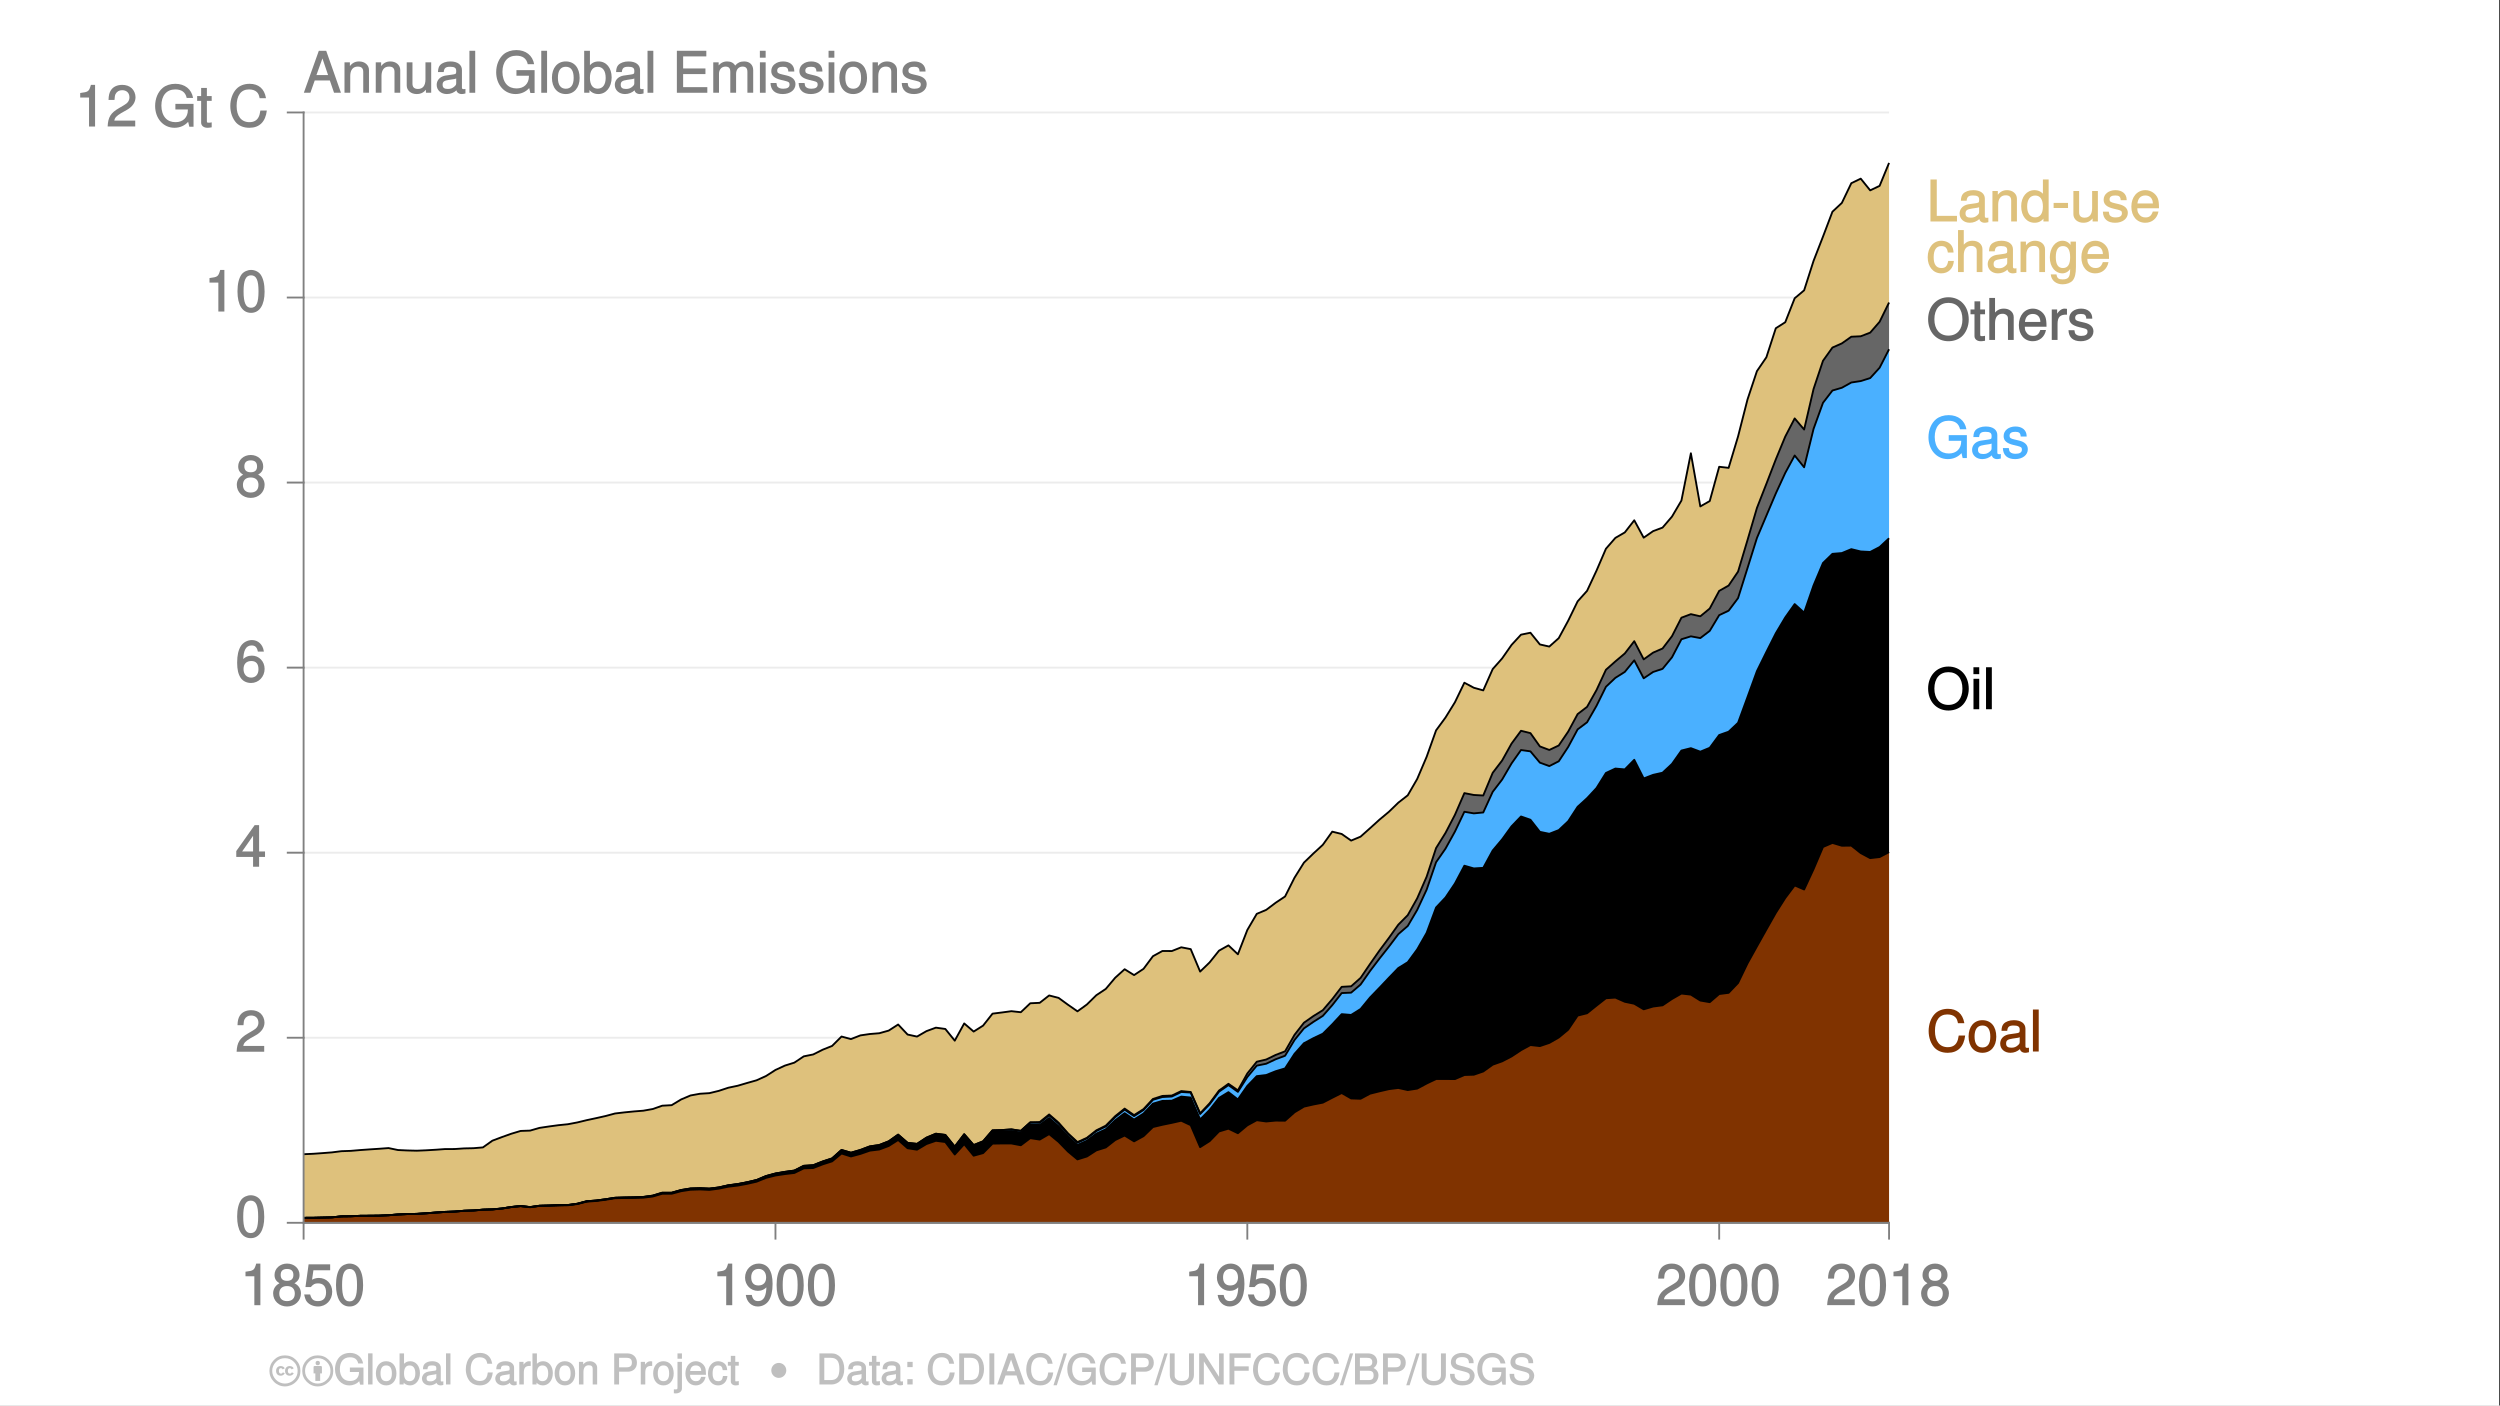 <?xml version="1.0" encoding="UTF-8"?>
<svg xmlns="http://www.w3.org/2000/svg" xmlns:xlink="http://www.w3.org/1999/xlink" width="667pt" height="375pt" viewBox="0 0 667 375" version="1.1">
<rect x="0" y="0" width="667" height="375" fill="#333333" stroke="none"/>
<defs>
<g>
<symbol overflow="visible" id="glyph0-0">
<path style="stroke:none;" d=""/>
</symbol>
<symbol overflow="visible" id="glyph0-1">
<path style="stroke:none;" d="M 10.062 -7.688 C 9.625 -10.078 8.109 -11.391 5.719 -11.391 C 4.25 -11.391 2.953 -10.875 2.141 -9.969 C 1.156 -8.891 0.562 -7.25 0.562 -5.469 C 0.562 -3.672 1.172 -2.031 2.188 -0.953 C 3.047 -0.094 4.234 0.344 5.656 0.344 C 8.328 0.344 9.953 -1.234 10.312 -4.266 L 8.594 -4.266 C 8.438 -3.375 8.344 -2.953 8.109 -2.516 C 7.672 -1.625 6.844 -1.156 5.672 -1.156 C 3.5 -1.156 2.25 -2.766 2.25 -5.484 C 2.25 -8.297 3.422 -9.891 5.547 -9.891 C 6.438 -9.891 7.156 -9.656 7.609 -9.219 C 8.016 -8.844 8.188 -8.5 8.391 -7.547 L 10.078 -7.547 Z M 10.062 -7.688 "/>
</symbol>
<symbol overflow="visible" id="glyph0-2">
<path style="stroke:none;" d="M 4.078 -8.359 C 1.859 -8.359 0.391 -6.641 0.391 -4 C 0.391 -1.344 1.859 0.344 4.094 0.344 C 6.312 0.344 7.781 -1.359 7.781 -3.938 C 7.781 -6.672 6.359 -8.359 4.078 -8.359 Z M 4.094 -6.938 C 5.5 -6.938 6.188 -5.906 6.188 -3.953 C 6.188 -2.094 5.469 -1.078 4.094 -1.078 C 2.703 -1.078 1.984 -2.094 1.984 -4 C 1.984 -5.906 2.703 -6.938 4.094 -6.938 Z M 4.094 -6.938 "/>
</symbol>
<symbol overflow="visible" id="glyph0-3">
<path style="stroke:none;" d="M 8.031 -1 C 7.891 -0.969 7.828 -0.969 7.75 -0.969 C 7.312 -0.969 7.219 -1.062 7.219 -1.453 L 7.219 -6.078 C 7.219 -7.469 6.062 -8.359 4.125 -8.359 C 2.969 -8.359 1.953 -7.984 1.406 -7.391 C 1.047 -6.984 0.859 -6.453 0.828 -5.531 L 2.359 -5.531 C 2.469 -6.625 2.906 -6.938 4.078 -6.938 C 5.219 -6.938 5.688 -6.641 5.688 -5.891 L 5.688 -5.562 C 5.672 -5.031 5.547 -4.969 4.531 -4.828 C 2.766 -4.609 2.484 -4.547 2.016 -4.344 C 1.094 -3.953 0.484 -3.141 0.484 -2.109 C 0.484 -0.688 1.625 0.344 3.203 0.344 C 4.203 0.344 5.078 -0.031 5.766 -0.656 C 5.812 -0.141 6.359 0.344 7.172 0.344 C 7.438 0.344 7.609 0.312 8.156 0.188 L 8.156 -1.031 Z M 5.688 -2.609 C 5.688 -2.188 5.609 -2.031 5.234 -1.688 C 4.719 -1.219 4.219 -1.016 3.484 -1.016 C 2.5 -1.016 2.062 -1.344 2.062 -2.141 C 2.062 -2.969 2.469 -3.25 3.828 -3.453 C 5.156 -3.625 5.422 -3.688 5.688 -3.812 Z M 5.688 -2.609 "/>
</symbol>
<symbol overflow="visible" id="glyph0-4">
<path style="stroke:none;" d="M 2.281 -11.203 L 0.875 -11.203 L 0.875 0 L 2.422 0 L 2.422 -11.203 Z M 2.281 -11.203 "/>
</symbol>
<symbol overflow="visible" id="glyph0-5">
<path style="stroke:none;" d="M 5.828 -11.391 C 2.703 -11.391 0.422 -8.938 0.422 -5.516 C 0.422 -2.078 2.688 0.344 5.844 0.344 C 7.188 0.344 8.438 -0.094 9.328 -0.844 C 10.516 -1.844 11.266 -3.641 11.266 -5.438 C 11.266 -8.953 9.047 -11.391 5.828 -11.391 Z M 5.828 -9.891 C 8.203 -9.891 9.578 -8.234 9.578 -5.453 C 9.578 -2.812 8.156 -1.156 5.844 -1.156 C 3.516 -1.156 2.094 -2.812 2.094 -5.516 C 2.094 -8.219 3.516 -9.891 5.828 -9.891 Z M 5.828 -9.891 "/>
</symbol>
<symbol overflow="visible" id="glyph0-6">
<path style="stroke:none;" d="M 2.25 -8.125 L 0.859 -8.125 L 0.859 0 L 2.391 0 L 2.391 -8.125 Z M 2.25 -11.203 L 0.844 -11.203 L 0.844 -9.359 L 2.391 -9.359 L 2.391 -11.203 Z M 2.25 -11.203 "/>
</symbol>
<symbol overflow="visible" id="glyph0-7">
<path style="stroke:none;" d="M 10.641 -6.047 L 5.922 -6.047 L 5.922 -4.547 L 9.25 -4.547 L 9.25 -4.375 C 9.25 -2.438 7.969 -1.156 5.969 -1.156 C 4.859 -1.156 3.938 -1.516 3.297 -2.219 C 2.578 -3 2.188 -4.219 2.188 -5.562 C 2.188 -8.25 3.578 -9.891 5.891 -9.891 C 7.562 -9.891 8.609 -9.172 8.938 -7.625 L 10.641 -7.625 C 10.234 -9.969 8.422 -11.391 5.906 -11.391 C 4.578 -11.391 3.391 -11 2.531 -10.297 C 1.266 -9.234 0.516 -7.453 0.516 -5.484 C 0.516 -2.125 2.719 0.344 5.672 0.344 C 7.156 0.344 8.422 -0.234 9.328 -1.25 L 9.641 0.062 L 10.766 0.062 L 10.766 -6.047 Z M 10.641 -6.047 "/>
</symbol>
<symbol overflow="visible" id="glyph0-8">
<path style="stroke:none;" d="M 6.703 -5.812 C 6.688 -7.344 5.531 -8.359 3.719 -8.359 C 1.891 -8.359 0.562 -7.281 0.562 -5.812 C 0.562 -4.594 1.328 -3.875 3.188 -3.422 L 4.359 -3.141 C 5.234 -2.922 5.438 -2.75 5.438 -2.188 C 5.438 -1.438 4.844 -1.078 3.75 -1.078 C 3.078 -1.078 2.594 -1.234 2.281 -1.562 C 2.078 -1.781 2.047 -1.922 1.938 -2.609 L 0.359 -2.609 C 0.422 -0.656 1.594 0.344 3.641 0.344 C 5.625 0.344 7.016 -0.766 7.016 -2.281 C 7.016 -3.453 6.219 -4.234 4.672 -4.609 L 3.469 -4.891 C 2.438 -5.125 2.141 -5.328 2.141 -5.875 C 2.141 -6.609 2.656 -6.938 3.672 -6.938 C 4.688 -6.938 5.062 -6.625 5.109 -5.672 L 6.703 -5.672 Z M 6.703 -5.812 "/>
</symbol>
<symbol overflow="visible" id="glyph0-9">
<path style="stroke:none;" d="M 3.812 -8.125 L 2.656 -8.125 L 2.656 -10.297 L 1.125 -10.297 L 1.125 -8.125 L 0.062 -8.125 L 0.062 -6.844 L 1.125 -6.844 L 1.125 -1.031 C 1.125 -0.219 1.812 0.344 2.797 0.344 C 3.125 0.344 3.391 0.312 3.938 0.219 L 3.938 -1.109 C 3.625 -1.031 3.469 -1.016 3.203 -1.016 C 2.672 -1.016 2.656 -1.031 2.656 -1.594 L 2.656 -6.844 L 3.938 -6.844 L 3.938 -8.125 Z M 3.812 -8.125 "/>
</symbol>
<symbol overflow="visible" id="glyph0-10">
<path style="stroke:none;" d="M 0.906 -11.062 L 0.906 0 L 2.438 0 L 2.438 -4.469 C 2.438 -6.078 3.141 -6.984 4.422 -6.984 C 4.844 -6.984 5.125 -6.906 5.438 -6.672 C 5.797 -6.406 5.891 -6.141 5.891 -5.578 L 5.891 0 L 7.422 0 L 7.422 -6.078 C 7.422 -7.391 6.344 -8.359 4.812 -8.359 C 3.703 -8.359 2.922 -7.969 2.188 -7 L 2.438 -6.922 L 2.438 -11.203 L 0.906 -11.203 Z M 0.906 -11.062 "/>
</symbol>
<symbol overflow="visible" id="glyph0-11">
<path style="stroke:none;" d="M 7.828 -3.641 C 7.828 -4.844 7.734 -5.562 7.516 -6.156 C 7 -7.438 5.672 -8.359 4.203 -8.359 C 2.016 -8.359 0.453 -6.562 0.453 -3.953 C 0.453 -1.359 1.953 0.344 4.172 0.344 C 5.969 0.344 7.344 -0.812 7.688 -2.656 L 6.172 -2.656 C 5.781 -1.484 5.219 -1.078 4.219 -1.078 C 3.422 -1.078 2.828 -1.391 2.422 -2.062 C 2.109 -2.5 2.062 -2.859 2.047 -3.516 L 7.828 -3.516 Z M 2.062 -4.672 C 2.172 -6.125 2.922 -6.938 4.188 -6.938 C 5.453 -6.938 6.188 -6.078 6.188 -4.797 L 2.062 -4.797 Z M 2.062 -4.672 "/>
</symbol>
<symbol overflow="visible" id="glyph0-12">
<path style="stroke:none;" d="M 0.891 -8 L 0.891 0 L 2.438 0 L 2.438 -4.219 C 2.438 -6.109 3.094 -6.812 4.953 -6.75 L 4.953 -8.297 C 4.609 -8.344 4.484 -8.359 4.328 -8.359 C 3.531 -8.359 2.812 -7.828 2.078 -6.656 L 2.328 -6.562 L 2.328 -8.125 L 0.891 -8.125 Z M 0.891 -8 "/>
</symbol>
<symbol overflow="visible" id="glyph0-13">
<path style="stroke:none;" d="M 2.594 -11.203 L 1.047 -11.203 L 1.047 0 L 8.125 0 L 8.125 -1.5 L 2.734 -1.5 L 2.734 -11.203 Z M 2.594 -11.203 "/>
</symbol>
<symbol overflow="visible" id="glyph0-14">
<path style="stroke:none;" d="M 0.906 -8 L 0.906 0 L 2.438 0 L 2.438 -4.469 C 2.438 -6.078 3.156 -6.984 4.438 -6.984 C 5.438 -6.984 5.906 -6.531 5.906 -5.578 L 5.906 0 L 7.438 0 L 7.438 -6.078 C 7.438 -7.375 6.328 -8.359 4.812 -8.359 C 3.641 -8.359 2.797 -7.859 2.094 -6.766 L 2.344 -6.672 L 2.344 -8.125 L 0.906 -8.125 Z M 0.906 -8 "/>
</symbol>
<symbol overflow="visible" id="glyph0-15">
<path style="stroke:none;" d="M 7.422 -11.203 L 6.031 -11.203 L 6.031 -7 L 6.266 -7.094 C 5.75 -7.891 4.812 -8.359 3.766 -8.359 C 1.719 -8.359 0.234 -6.578 0.234 -4.078 C 0.234 -1.422 1.688 0.344 3.812 0.344 C 4.891 0.344 5.734 -0.094 6.406 -1.062 L 6.172 -1.172 L 6.172 0 L 7.562 0 L 7.562 -11.203 Z M 3.969 -6.922 C 5.328 -6.922 6.031 -5.859 6.031 -3.969 C 6.031 -2.156 5.312 -1.094 3.984 -1.094 C 2.609 -1.094 1.828 -2.172 1.828 -4 C 1.828 -5.828 2.609 -6.922 3.969 -6.922 Z M 3.969 -6.922 "/>
</symbol>
<symbol overflow="visible" id="glyph0-16">
<path style="stroke:none;" d="M 4.266 -4.953 L 0.547 -4.953 L 0.547 -3.594 L 4.391 -3.594 L 4.391 -4.953 Z M 4.266 -4.953 "/>
</symbol>
<symbol overflow="visible" id="glyph0-17">
<path style="stroke:none;" d="M 7.359 -0.141 L 7.359 -8.125 L 5.828 -8.125 L 5.828 -3.547 C 5.828 -1.938 5.141 -1.016 3.844 -1.016 C 2.844 -1.016 2.359 -1.484 2.359 -2.438 L 2.359 -8.125 L 0.828 -8.125 L 0.828 -1.938 C 0.828 -0.625 1.953 0.344 3.484 0.344 C 4.641 0.344 5.453 -0.094 6.188 -1.125 L 5.953 -1.234 L 5.953 0 L 7.359 0 Z M 7.359 -0.141 "/>
</symbol>
<symbol overflow="visible" id="glyph0-18">
<path style="stroke:none;" d="M 7.203 -5.359 C 7.141 -6.125 6.938 -6.703 6.625 -7.141 C 6.094 -7.875 5.062 -8.359 3.953 -8.359 C 1.828 -8.359 0.312 -6.547 0.312 -3.938 C 0.312 -1.391 1.812 0.344 3.938 0.344 C 5.812 0.344 7.141 -0.922 7.297 -2.969 L 5.781 -2.969 C 5.531 -1.578 5.047 -1.078 3.969 -1.078 C 2.594 -1.078 1.906 -2.062 1.906 -3.938 C 1.906 -5.891 2.578 -6.938 3.938 -6.938 C 5 -6.938 5.5 -6.453 5.688 -5.219 L 7.203 -5.219 Z M 7.203 -5.359 "/>
</symbol>
<symbol overflow="visible" id="glyph0-19">
<path style="stroke:none;" d="M 5.906 -8 L 5.906 -6.859 L 6.156 -6.938 C 5.516 -7.891 4.734 -8.359 3.75 -8.359 C 1.844 -8.359 0.375 -6.453 0.375 -3.938 C 0.375 -2.609 0.734 -1.547 1.406 -0.75 C 2 -0.062 2.844 0.344 3.656 0.344 C 4.609 0.344 5.375 -0.109 6.031 -1.094 L 5.797 -1.203 L 5.797 -0.797 C 5.797 1.312 5.359 1.953 3.797 1.953 C 2.734 1.953 2.312 1.672 2.156 0.625 L 0.625 0.625 C 0.75 2.219 2.062 3.266 3.766 3.266 C 4.922 3.266 5.969 2.859 6.484 2.234 C 7.078 1.5 7.344 0.422 7.344 -1.422 L 7.344 -8.125 L 5.906 -8.125 Z M 3.875 -6.938 C 5.188 -6.938 5.797 -5.953 5.797 -3.953 C 5.797 -2.062 5.172 -1.078 3.875 -1.078 C 2.578 -1.078 1.969 -2.062 1.969 -4 C 1.969 -5.922 2.578 -6.938 3.875 -6.938 Z M 3.875 -6.938 "/>
</symbol>
<symbol overflow="visible" id="glyph0-20">
<path style="stroke:none;" d="M 3.734 -7.859 L 3.734 0 L 5.344 0 L 5.344 -11.109 L 4.234 -11.109 C 3.719 -9.312 3.562 -9.219 1.375 -8.938 L 1.375 -7.719 L 3.734 -7.719 Z M 3.734 -7.859 "/>
</symbol>
<symbol overflow="visible" id="glyph0-21">
<path style="stroke:none;" d="M 5.953 -5.75 C 7.062 -6.422 7.453 -7.062 7.453 -8.078 C 7.453 -9.797 6.016 -11.109 4.125 -11.109 C 2.25 -11.109 0.781 -9.797 0.781 -8.094 C 0.781 -7.062 1.172 -6.438 2.094 -5.844 C 1.047 -5.328 0.406 -4.344 0.406 -3.156 C 0.406 -1.172 2.016 0.344 4.125 0.344 C 6.219 0.344 7.828 -1.172 7.828 -3.156 C 7.828 -4.344 7.188 -5.328 6.125 -5.844 Z M 4.125 -9.672 C 5.25 -9.672 5.812 -9.141 5.812 -8.062 C 5.812 -7.031 5.234 -6.5 4.125 -6.5 C 3 -6.5 2.422 -7.031 2.422 -8.078 C 2.422 -9.141 3 -9.672 4.125 -9.672 Z M 4.125 -5.109 C 5.438 -5.109 6.188 -4.375 6.188 -3.125 C 6.188 -1.812 5.453 -1.094 4.094 -1.094 C 2.812 -1.094 2.047 -1.844 2.047 -3.109 C 2.047 -4.391 2.797 -5.109 4.125 -5.109 Z M 4.125 -5.109 "/>
</symbol>
<symbol overflow="visible" id="glyph0-22">
<path style="stroke:none;" d="M 7.141 -10.906 L 1.531 -10.906 L 0.688 -4.844 L 2.125 -4.844 C 2.781 -5.609 3.188 -5.828 4.031 -5.828 C 5.453 -5.828 6.188 -5 6.188 -3.422 C 6.188 -1.891 5.453 -1.094 4.016 -1.094 C 2.859 -1.094 2.297 -1.547 1.938 -2.875 L 0.344 -2.875 C 0.562 -1.875 0.75 -1.344 1.062 -0.953 C 1.672 -0.156 2.844 0.344 4.047 0.344 C 6.188 0.344 7.828 -1.344 7.828 -3.594 C 7.828 -5.703 6.297 -7.281 4.266 -7.281 C 3.516 -7.281 2.812 -7.031 2.453 -6.797 L 2.812 -9.328 L 7.281 -9.328 L 7.281 -10.906 Z M 7.141 -10.906 "/>
</symbol>
<symbol overflow="visible" id="glyph0-23">
<path style="stroke:none;" d="M 4.125 -11.109 C 3.141 -11.109 2.125 -10.625 1.578 -9.891 C 0.891 -8.922 0.5 -7.391 0.5 -5.391 C 0.5 -1.719 1.844 0.344 4.125 0.344 C 6.375 0.344 7.734 -1.719 7.734 -5.297 C 7.734 -7.391 7.359 -8.891 6.656 -9.891 C 6.109 -10.641 5.125 -11.109 4.125 -11.109 Z M 4.125 -9.672 C 5.547 -9.672 6.109 -8.359 6.109 -5.422 C 6.109 -2.328 5.562 -1.016 4.094 -1.016 C 2.703 -1.016 2.125 -2.391 2.125 -5.375 C 2.125 -8.359 2.703 -9.672 4.125 -9.672 Z M 4.125 -9.672 "/>
</symbol>
<symbol overflow="visible" id="glyph0-24">
<path style="stroke:none;" d="M 0.641 -2.609 C 0.906 -0.844 2.188 0.344 3.812 0.344 C 5 0.344 6.141 -0.25 6.766 -1.234 C 7.422 -2.297 7.766 -3.719 7.766 -5.688 C 7.766 -7.516 7.453 -8.766 6.828 -9.719 C 6.234 -10.609 5.219 -11.109 4.047 -11.109 C 2.031 -11.109 0.422 -9.469 0.422 -7.359 C 0.422 -5.375 1.922 -3.828 3.844 -3.828 C 4.844 -3.828 5.688 -4.219 6.359 -5.047 L 6.125 -5.141 C 6.109 -2.438 5.422 -1.094 3.906 -1.094 C 2.969 -1.094 2.453 -1.562 2.219 -2.75 L 0.625 -2.75 Z M 4.031 -9.688 C 5.266 -9.688 6.047 -8.797 6.047 -7.391 C 6.047 -6.062 5.297 -5.266 3.984 -5.266 C 2.719 -5.266 2.062 -6.031 2.062 -7.469 C 2.062 -8.828 2.812 -9.688 4.031 -9.688 Z M 4.031 -9.688 "/>
</symbol>
<symbol overflow="visible" id="glyph0-25">
<path style="stroke:none;" d="M 7.594 -1.578 L 2.141 -1.578 C 2.266 -2.344 2.703 -2.812 4 -3.594 L 5.5 -4.438 C 6.984 -5.266 7.797 -6.484 7.797 -7.812 C 7.797 -8.719 7.391 -9.641 6.766 -10.234 C 6.141 -10.797 5.266 -11.109 4.266 -11.109 C 2.906 -11.109 1.797 -10.594 1.219 -9.656 C 0.844 -9.094 0.625 -8.328 0.594 -7.094 L 2.188 -7.094 C 2.25 -7.969 2.297 -8.297 2.469 -8.656 C 2.812 -9.312 3.422 -9.688 4.219 -9.688 C 5.422 -9.688 6.172 -8.953 6.172 -7.781 C 6.172 -6.922 5.719 -6.25 4.766 -5.719 L 3.391 -4.906 C 1.172 -3.625 0.484 -2.516 0.359 -0.016 L 7.719 -0.016 L 7.719 -1.578 Z M 7.594 -1.578 "/>
</symbol>
<symbol overflow="visible" id="glyph0-26">
<path style="stroke:none;" d="M 4.75 -2.766 L 4.75 0 L 6.359 0 L 6.359 -2.625 L 7.938 -2.625 L 7.938 -4.078 L 6.359 -4.078 L 6.359 -11.109 L 5.172 -11.109 L 0.266 -4.188 L 0.266 -2.625 L 4.75 -2.625 Z M 4.906 -4.078 L 1.828 -4.078 L 5 -8.625 L 4.75 -8.734 L 4.75 -4.078 Z M 4.906 -4.078 "/>
</symbol>
<symbol overflow="visible" id="glyph0-27">
<path style="stroke:none;" d="M 7.609 -8.156 C 7.344 -9.938 6.078 -11.109 4.453 -11.109 C 3.281 -11.109 2.125 -10.5 1.5 -9.531 C 0.828 -8.453 0.5 -7.047 0.5 -5.078 C 0.5 -3.25 0.797 -2 1.438 -1.031 C 2.016 -0.156 3.047 0.344 4.219 0.344 C 6.234 0.344 7.828 -1.312 7.828 -3.422 C 7.828 -5.422 6.344 -6.953 4.438 -6.953 C 3.391 -6.953 2.453 -6.531 1.891 -5.734 L 2.125 -5.641 C 2.141 -8.328 2.844 -9.672 4.359 -9.672 C 5.297 -9.672 5.797 -9.203 6.031 -8.031 L 7.625 -8.031 Z M 4.281 -5.516 C 5.547 -5.516 6.188 -4.75 6.188 -3.312 C 6.188 -1.953 5.438 -1.094 4.234 -1.094 C 3 -1.094 2.203 -2 2.203 -3.375 C 2.203 -4.719 2.969 -5.516 4.281 -5.516 Z M 4.281 -5.516 "/>
</symbol>
<symbol overflow="visible" id="glyph0-28">
<path style="stroke:none;" d=""/>
</symbol>
<symbol overflow="visible" id="glyph0-29">
<path style="stroke:none;" d="M 6.953 -3.422 L 8.125 0 L 9.969 0 L 6.031 -11.203 L 4.062 -11.203 L 0.062 0 L 1.812 0 L 2.969 -3.281 L 7 -3.281 Z M 6.719 -4.719 L 3.422 -4.719 L 5.172 -9.562 L 4.891 -9.562 L 6.531 -4.719 Z M 6.719 -4.719 "/>
</symbol>
<symbol overflow="visible" id="glyph0-30">
<path style="stroke:none;" d="M 0.656 -11.062 L 0.656 0 L 2.062 0 L 2.062 -1.141 L 1.828 -1.031 C 2.438 -0.125 3.328 0.344 4.422 0.344 C 6.5 0.344 7.984 -1.484 7.984 -4.094 C 7.984 -6.641 6.562 -8.359 4.484 -8.359 C 3.406 -8.359 2.531 -7.906 1.953 -7.016 L 2.188 -6.938 L 2.188 -11.203 L 0.656 -11.203 Z M 4.25 -6.922 C 5.641 -6.922 6.391 -5.828 6.391 -3.953 C 6.391 -2.172 5.609 -1.094 4.25 -1.094 C 2.906 -1.094 2.188 -2.156 2.188 -4 C 2.188 -5.844 2.906 -6.922 4.25 -6.922 Z M 4.25 -6.922 "/>
</symbol>
<symbol overflow="visible" id="glyph0-31">
<path style="stroke:none;" d="M 2.75 -4.984 L 8.828 -4.984 L 8.828 -6.484 L 2.875 -6.484 L 2.875 -9.703 L 9.062 -9.703 L 9.062 -11.203 L 1.203 -11.203 L 1.203 0 L 9.328 0 L 9.328 -1.5 L 2.875 -1.5 L 2.875 -4.984 Z M 2.75 -4.984 "/>
</symbol>
<symbol overflow="visible" id="glyph0-32">
<path style="stroke:none;" d="M 0.906 -8 L 0.906 0 L 2.438 0 L 2.438 -5.062 C 2.438 -6.203 3.141 -6.984 4.156 -6.984 C 5.078 -6.984 5.453 -6.562 5.453 -5.547 L 5.453 0 L 7 0 L 7 -5.062 C 7 -6.203 7.688 -6.984 8.719 -6.984 C 9.625 -6.984 10.016 -6.547 10.016 -5.547 L 10.016 0 L 11.562 0 L 11.562 -6.031 C 11.562 -7.438 10.625 -8.359 9.156 -8.359 C 8.094 -8.359 7.359 -8 6.75 -7.25 C 6.359 -7.953 5.641 -8.359 4.625 -8.359 C 3.562 -8.359 2.766 -7.922 2.094 -6.969 L 2.344 -6.891 L 2.344 -8.125 L 0.906 -8.125 Z M 0.906 -8 "/>
</symbol>
<symbol overflow="visible" id="glyph1-0">
<path style="stroke:none;" d=""/>
</symbol>
<symbol overflow="visible" id="glyph1-1">
<path style="stroke:none;" d="M 0.984 0 L 4.062 0 C 6.094 0 7.469 -1.656 7.469 -4.141 C 7.469 -6.641 6.109 -8.297 4.062 -8.297 L 0.844 -8.297 L 0.844 0 Z M 2.141 -1.031 L 2.141 -7.109 L 3.891 -7.109 C 5.484 -7.109 6.172 -6.188 6.172 -4.141 C 6.172 -2.094 5.484 -1.172 3.891 -1.172 L 2.141 -1.172 Z M 2.141 -1.031 "/>
</symbol>
<symbol overflow="visible" id="glyph1-2">
<path style="stroke:none;" d="M 5.891 -0.812 C 5.781 -0.797 5.734 -0.797 5.688 -0.797 C 5.375 -0.797 5.328 -0.812 5.328 -1.094 L 5.328 -4.484 C 5.328 -5.516 4.438 -6.203 3.031 -6.203 C 2.172 -6.203 1.406 -5.922 1.016 -5.484 C 0.75 -5.188 0.594 -4.766 0.578 -4.062 L 1.766 -4.062 C 1.844 -4.891 2.141 -5.078 2.984 -5.078 C 3.828 -5.078 4.141 -4.906 4.141 -4.359 L 4.141 -4.109 C 4.125 -3.719 4.062 -3.719 3.328 -3.625 C 2.031 -3.453 1.828 -3.406 1.469 -3.266 C 0.797 -2.984 0.312 -2.328 0.312 -1.578 C 0.312 -0.531 1.188 0.25 2.359 0.25 C 3.078 0.25 3.75 -0.031 4.203 -0.438 C 4.234 -0.125 4.656 0.25 5.266 0.25 C 5.453 0.25 5.578 0.234 6.016 0.125 L 6.016 -0.844 Z M 4.141 -1.953 C 4.141 -1.641 4.094 -1.547 3.812 -1.297 C 3.438 -0.953 3.094 -0.828 2.547 -0.828 C 1.844 -0.828 1.547 -1.016 1.547 -1.609 C 1.547 -2.219 1.812 -2.391 2.812 -2.531 C 3.781 -2.656 3.969 -2.703 4.141 -2.781 Z M 4.141 -1.953 "/>
</symbol>
<symbol overflow="visible" id="glyph1-3">
<path style="stroke:none;" d="M 2.797 -6.031 L 1.984 -6.031 L 1.984 -7.625 L 0.797 -7.625 L 0.797 -6.031 L 0.016 -6.031 L 0.016 -5.016 L 0.797 -5.016 L 0.797 -0.797 C 0.797 -0.203 1.328 0.25 2.047 0.25 C 2.281 0.25 2.484 0.234 2.922 0.156 L 2.922 -0.906 C 2.656 -0.844 2.547 -0.828 2.359 -0.828 C 1.953 -0.828 1.984 -0.797 1.984 -1.203 L 1.984 -5.016 L 2.922 -5.016 L 2.922 -6.031 Z M 2.797 -6.031 "/>
</symbol>
<symbol overflow="visible" id="glyph1-4">
<path style="stroke:none;" d="M 2.359 -1.422 L 1.062 -1.422 L 1.062 0 L 2.484 0 L 2.484 -1.422 Z M 2.359 -6.031 L 1.062 -6.031 L 1.062 -4.625 L 2.484 -4.625 L 2.484 -6.031 Z M 2.359 -6.031 "/>
</symbol>
<symbol overflow="visible" id="glyph1-5">
<path style="stroke:none;" d=""/>
</symbol>
<symbol overflow="visible" id="glyph1-6">
<path style="stroke:none;" d="M 7.406 -5.672 C 7.094 -7.422 5.953 -8.422 4.188 -8.422 C 3.109 -8.422 2.141 -8.047 1.547 -7.375 C 0.828 -6.594 0.391 -5.344 0.391 -4.047 C 0.391 -2.734 0.844 -1.5 1.578 -0.719 C 2.219 -0.078 3.109 0.25 4.141 0.25 C 6.109 0.25 7.344 -0.938 7.594 -3.203 L 6.266 -3.203 C 6.156 -2.516 6.094 -2.234 5.922 -1.906 C 5.594 -1.25 5.016 -0.922 4.156 -0.922 C 2.562 -0.922 1.688 -2.062 1.688 -4.062 C 1.688 -6.109 2.516 -7.25 4.062 -7.25 C 4.719 -7.25 5.219 -7.094 5.562 -6.781 C 5.859 -6.5 5.969 -6.266 6.125 -5.531 L 7.438 -5.531 Z M 7.406 -5.672 "/>
</symbol>
<symbol overflow="visible" id="glyph1-7">
<path style="stroke:none;" d="M 2.141 -8.297 L 0.953 -8.297 L 0.953 0 L 2.266 0 L 2.266 -8.297 Z M 2.141 -8.297 "/>
</symbol>
<symbol overflow="visible" id="glyph1-8">
<path style="stroke:none;" d="M 5.078 -2.547 L 5.938 0 L 7.359 0 L 4.453 -8.297 L 2.953 -8.297 L 0 0 L 1.359 0 L 2.219 -2.406 L 5.109 -2.406 Z M 4.922 -3.547 L 2.562 -3.547 L 3.828 -7.047 L 3.547 -7.047 L 4.734 -3.547 Z M 4.922 -3.547 "/>
</symbol>
<symbol overflow="visible" id="glyph1-9">
<path style="stroke:none;" d="M 2.375 -8.156 L -0.281 0.219 L 0.609 0.219 L 3.297 -8.297 L 2.422 -8.297 Z M 2.375 -8.156 "/>
</symbol>
<symbol overflow="visible" id="glyph1-10">
<path style="stroke:none;" d="M 7.797 -4.516 L 4.312 -4.516 L 4.312 -3.328 L 6.75 -3.328 L 6.75 -3.25 C 6.75 -1.812 5.844 -0.922 4.375 -0.922 C 3.562 -0.922 2.922 -1.172 2.438 -1.688 C 1.906 -2.266 1.641 -3.125 1.641 -4.109 C 1.641 -6.078 2.625 -7.25 4.328 -7.25 C 5.547 -7.25 6.281 -6.75 6.531 -5.594 L 7.844 -5.594 C 7.531 -7.344 6.172 -8.422 4.328 -8.422 C 3.359 -8.422 2.469 -8.125 1.844 -7.609 C 0.906 -6.844 0.344 -5.5 0.344 -4.062 C 0.344 -1.594 1.984 0.25 4.156 0.25 C 5.25 0.25 6.188 -0.188 6.812 -0.875 L 7.047 0.047 L 7.938 0.047 L 7.938 -4.516 Z M 7.797 -4.516 "/>
</symbol>
<symbol overflow="visible" id="glyph1-11">
<path style="stroke:none;" d="M 2.031 -3.406 L 4.547 -3.406 C 5.172 -3.406 5.75 -3.625 6.188 -4 C 6.672 -4.438 6.922 -5.062 6.922 -5.797 C 6.922 -7.297 5.891 -8.297 4.312 -8.297 L 0.859 -8.297 L 0.859 0 L 2.156 0 L 2.156 -3.406 Z M 2.156 -4.438 L 2.156 -7.109 L 4.156 -7.109 C 5.141 -7.109 5.578 -6.719 5.578 -5.844 C 5.578 -4.969 5.141 -4.578 4.156 -4.578 L 2.156 -4.578 Z M 2.156 -4.438 "/>
</symbol>
<symbol overflow="visible" id="glyph1-12">
<path style="stroke:none;" d="M 5.922 -8.156 L 5.922 -2.516 C 5.922 -1.438 5.297 -0.922 4 -0.922 C 3.406 -0.922 3.016 -1.016 2.625 -1.297 C 2.234 -1.609 2.094 -1.906 2.094 -2.516 L 2.094 -8.297 L 0.797 -8.297 L 0.797 -2.516 C 0.797 -0.891 2.094 0.25 4 0.25 C 5.891 0.25 7.234 -0.906 7.234 -2.516 L 7.234 -8.297 L 5.922 -8.297 Z M 5.922 -8.156 "/>
</symbol>
<symbol overflow="visible" id="glyph1-13">
<path style="stroke:none;" d="M 7.109 -8.297 L 6 -8.297 L 6 -1.594 L 6.219 -1.688 L 2.016 -8.297 L 0.688 -8.297 L 0.688 0 L 1.938 0 L 1.938 -6.641 L 1.703 -6.531 L 5.875 0 L 7.234 0 L 7.234 -8.297 Z M 7.109 -8.297 "/>
</symbol>
<symbol overflow="visible" id="glyph1-14">
<path style="stroke:none;" d="M 2.016 -3.656 L 5.969 -3.656 L 5.969 -4.828 L 2.141 -4.828 L 2.141 -7.109 L 6.5 -7.109 L 6.5 -8.297 L 0.844 -8.297 L 0.844 0 L 2.141 0 L 2.141 -3.656 Z M 2.016 -3.656 "/>
</symbol>
<symbol overflow="visible" id="glyph1-15">
<path style="stroke:none;" d="M 0.875 0 L 4.484 0 C 5.25 0 5.891 -0.234 6.328 -0.703 C 6.719 -1.125 6.984 -1.797 6.984 -2.422 C 6.984 -3.391 6.406 -4.109 5.391 -4.516 L 5.391 -4.234 C 6.125 -4.578 6.641 -5.297 6.641 -6.109 C 6.641 -6.703 6.375 -7.312 5.953 -7.688 C 5.516 -8.078 4.891 -8.297 4.125 -8.297 L 0.719 -8.297 L 0.719 0 Z M 2.031 -4.703 L 2.031 -7.109 L 3.875 -7.109 C 4.438 -7.109 4.656 -7.078 4.938 -6.859 C 5.219 -6.641 5.328 -6.406 5.328 -5.969 C 5.328 -5.531 5.219 -5.297 4.938 -5.078 C 4.656 -4.875 4.438 -4.844 3.875 -4.844 L 2.031 -4.844 Z M 2.031 -1.031 L 2.031 -3.656 L 4.391 -3.656 C 5.297 -3.656 5.688 -3.281 5.688 -2.406 C 5.688 -1.547 5.297 -1.172 4.391 -1.172 L 2.031 -1.172 Z M 2.031 -1.031 "/>
</symbol>
<symbol overflow="visible" id="glyph1-16">
<path style="stroke:none;" d="M 6.688 -5.797 C 6.688 -6.344 6.656 -6.5 6.484 -6.875 C 6.031 -7.797 4.969 -8.422 3.625 -8.422 C 1.859 -8.422 0.625 -7.375 0.625 -5.922 C 0.625 -4.953 1.281 -4.203 2.344 -3.922 L 4.328 -3.406 C 5.359 -3.141 5.672 -2.859 5.672 -2.234 C 5.672 -1.797 5.484 -1.469 5.141 -1.219 C 4.812 -0.984 4.406 -0.922 3.766 -0.922 C 2.875 -0.922 2.391 -1.094 2 -1.547 C 1.703 -1.906 1.609 -2.188 1.625 -2.828 L 0.391 -2.828 C 0.391 -1.953 0.578 -1.359 0.906 -0.922 C 1.453 -0.172 2.469 0.25 3.703 0.25 C 4.656 0.25 5.516 0 6.031 -0.391 C 6.578 -0.828 6.969 -1.641 6.969 -2.328 C 6.969 -3.328 6.219 -4.188 5.125 -4.484 L 3.109 -5.031 C 2.141 -5.297 1.922 -5.453 1.922 -6.078 C 1.922 -6.891 2.516 -7.297 3.594 -7.297 C 4.859 -7.297 5.438 -6.859 5.438 -5.672 L 6.688 -5.672 Z M 6.688 -5.797 "/>
</symbol>
<symbol overflow="visible" id="glyph1-17">
<path style="stroke:none;" d="M 1.672 -8.297 L 0.609 -8.297 L 0.609 0 L 1.797 0 L 1.797 -8.297 Z M 1.672 -8.297 "/>
</symbol>
<symbol overflow="visible" id="glyph1-18">
<path style="stroke:none;" d="M 2.984 -6.203 C 1.359 -6.203 0.25 -4.906 0.25 -2.969 C 0.25 -1.016 1.359 0.25 3 0.25 C 4.625 0.25 5.734 -1.031 5.734 -2.922 C 5.734 -4.922 4.656 -6.203 2.984 -6.203 Z M 3 -5.078 C 4.031 -5.078 4.516 -4.359 4.516 -2.938 C 4.516 -1.578 4.016 -0.875 3 -0.875 C 1.984 -0.875 1.484 -1.578 1.484 -2.969 C 1.484 -4.359 1.984 -5.078 3 -5.078 Z M 3 -5.078 "/>
</symbol>
<symbol overflow="visible" id="glyph1-19">
<path style="stroke:none;" d="M 0.453 -8.156 L 0.453 0 L 1.547 0 L 1.547 -0.875 L 1.312 -0.766 C 1.766 -0.094 2.438 0.25 3.25 0.25 C 4.766 0.25 5.891 -1.125 5.891 -3.031 C 5.891 -4.906 4.812 -6.203 3.281 -6.203 C 2.5 -6.203 1.844 -5.859 1.406 -5.219 L 1.641 -5.109 L 1.641 -8.297 L 0.453 -8.297 Z M 3.109 -5.078 C 4.141 -5.078 4.656 -4.312 4.656 -2.938 C 4.656 -1.625 4.109 -0.875 3.109 -0.875 C 2.141 -0.875 1.641 -1.609 1.641 -2.969 C 1.641 -4.328 2.141 -5.078 3.109 -5.078 Z M 3.109 -5.078 "/>
</symbol>
<symbol overflow="visible" id="glyph1-20">
<path style="stroke:none;" d="M 0.609 -5.891 L 0.609 0 L 1.812 0 L 1.812 -3.125 C 1.828 -4.516 2.266 -5 3.656 -4.953 L 3.656 -6.156 C 3.375 -6.188 3.281 -6.203 3.172 -6.203 C 2.578 -6.203 2.031 -5.812 1.5 -4.953 L 1.734 -4.844 L 1.734 -6.031 L 0.609 -6.031 Z M 0.609 -5.891 "/>
</symbol>
<symbol overflow="visible" id="glyph1-21">
<path style="stroke:none;" d="M 0.625 -5.891 L 0.625 0 L 1.828 0 L 1.828 -3.312 C 1.828 -4.484 2.312 -5.125 3.25 -5.125 C 3.984 -5.125 4.297 -4.812 4.297 -4.125 L 4.297 0 L 5.484 0 L 5.484 -4.484 C 5.484 -5.438 4.641 -6.203 3.531 -6.203 C 2.672 -6.203 2.031 -5.828 1.516 -5.031 L 1.75 -4.922 L 1.75 -6.031 L 0.625 -6.031 Z M 0.625 -5.891 "/>
</symbol>
<symbol overflow="visible" id="glyph1-22">
<path style="stroke:none;" d="M 0.625 -5.891 L 0.625 0.703 C 0.625 1.281 0.594 1.312 0.016 1.312 C -0.047 1.312 -0.078 1.312 -0.344 1.297 L -0.344 2.344 C -0.094 2.391 -0.031 2.391 0.109 2.391 C 1.141 2.391 1.812 1.859 1.812 1.062 L 1.812 -6.031 L 0.625 -6.031 Z M 1.688 -8.297 L 0.625 -8.297 L 0.625 -6.859 L 1.812 -6.859 L 1.812 -8.297 Z M 1.688 -8.297 "/>
</symbol>
<symbol overflow="visible" id="glyph1-23">
<path style="stroke:none;" d="M 5.781 -2.703 C 5.781 -3.594 5.703 -4.109 5.547 -4.547 C 5.172 -5.484 4.156 -6.203 3.078 -6.203 C 1.469 -6.203 0.297 -4.844 0.297 -2.938 C 0.297 -1.031 1.438 0.25 3.062 0.25 C 4.375 0.25 5.422 -0.625 5.672 -2.031 L 4.5 -2.031 C 4.203 -1.125 3.828 -0.875 3.094 -0.875 C 2.516 -0.875 2.094 -1.094 1.797 -1.578 C 1.578 -1.906 1.547 -2.141 1.531 -2.578 L 5.781 -2.578 Z M 1.547 -3.453 C 1.625 -4.516 2.141 -5.078 3.062 -5.078 C 4 -5.078 4.516 -4.484 4.516 -3.594 L 1.562 -3.594 Z M 1.547 -3.453 "/>
</symbol>
<symbol overflow="visible" id="glyph1-24">
<path style="stroke:none;" d="M 5.312 -3.953 C 5.266 -4.516 5.109 -4.984 4.891 -5.297 C 4.484 -5.844 3.703 -6.203 2.906 -6.203 C 1.344 -6.203 0.203 -4.828 0.203 -2.922 C 0.203 -1.062 1.328 0.25 2.891 0.25 C 4.266 0.25 5.266 -0.703 5.391 -2.25 L 4.203 -2.25 C 4.031 -1.188 3.703 -0.875 2.922 -0.875 C 1.906 -0.875 1.438 -1.547 1.438 -2.922 C 1.438 -4.359 1.891 -5.078 2.891 -5.078 C 3.656 -5.078 4 -4.766 4.141 -3.828 L 5.328 -3.828 Z M 5.312 -3.953 "/>
</symbol>
</g>
</defs>
<g id="surface1">
<path style=" stroke:none;fill-rule:nonzero;fill:rgb(100%,100%,100%);fill-opacity:1;" d="M 0 375 L 666.75 375 L 666.75 0 L 0 0 Z M 0 375 "/>
<path style=" stroke:none;fill-rule:nonzero;fill:rgb(100%,100%,100%);fill-opacity:1;" d="M 0 375 L 666.75 375 L 666.75 0 L 0 0 Z M 0 375 "/>
<path style=" stroke:none;fill-rule:nonzero;fill:rgb(100%,100%,100%);fill-opacity:1;" d="M 81 326.25 L 504 326.25 L 504 30 L 81 30 Z M 81 326.25 "/>
<path style="fill:none;stroke-width:5.003;stroke-linecap:butt;stroke-linejoin:round;stroke:rgb(92.577%,92.577%,92.577%);stroke-opacity:1;stroke-miterlimit:10;" d="M 5040 487.5 L 810 487.5 " transform="matrix(0.1,0,0,-0.1,0,375)"/>
<path style="fill:none;stroke-width:5.003;stroke-linecap:butt;stroke-linejoin:round;stroke:rgb(92.577%,92.577%,92.577%);stroke-opacity:1;stroke-miterlimit:10;" d="M 5040 981.25 L 810 981.25 " transform="matrix(0.1,0,0,-0.1,0,375)"/>
<path style="fill:none;stroke-width:5.003;stroke-linecap:butt;stroke-linejoin:round;stroke:rgb(92.577%,92.577%,92.577%);stroke-opacity:1;stroke-miterlimit:10;" d="M 5040 1475 L 810 1475 " transform="matrix(0.1,0,0,-0.1,0,375)"/>
<path style="fill:none;stroke-width:5.003;stroke-linecap:butt;stroke-linejoin:round;stroke:rgb(92.577%,92.577%,92.577%);stroke-opacity:1;stroke-miterlimit:10;" d="M 5040 1968.75 L 810 1968.75 " transform="matrix(0.1,0,0,-0.1,0,375)"/>
<path style="fill:none;stroke-width:5.003;stroke-linecap:butt;stroke-linejoin:round;stroke:rgb(92.577%,92.577%,92.577%);stroke-opacity:1;stroke-miterlimit:10;" d="M 5040 2462.5 L 810 2462.5 " transform="matrix(0.1,0,0,-0.1,0,375)"/>
<path style="fill:none;stroke-width:5.003;stroke-linecap:butt;stroke-linejoin:round;stroke:rgb(92.577%,92.577%,92.577%);stroke-opacity:1;stroke-miterlimit:10;" d="M 5040 2956.25 L 810 2956.25 " transform="matrix(0.1,0,0,-0.1,0,375)"/>
<path style="fill:none;stroke-width:5.003;stroke-linecap:butt;stroke-linejoin:round;stroke:rgb(92.577%,92.577%,92.577%);stroke-opacity:1;stroke-miterlimit:10;" d="M 5040 3450 L 810 3450 " transform="matrix(0.1,0,0,-0.1,0,375)"/>
<path style="fill:none;stroke-width:5.003;stroke-linecap:butt;stroke-linejoin:round;stroke:rgb(50.194%,50.194%,50.194%);stroke-opacity:1;stroke-miterlimit:10;" d="M 810 487.5 L 5040 487.5 " transform="matrix(0.1,0,0,-0.1,0,375)"/>
<path style=" stroke:none;fill-rule:nonzero;fill:rgb(50.194%,19.994%,0%);fill-opacity:1;" d="M 81 324.922 L 81 326.25 L 504 326.25 L 504 227.336 L 501.48 228.66 L 498.965 228.949 L 496.445 227.602 L 493.93 225.609 L 491.41 225.645 L 488.895 224.891 L 486.375 225.973 L 483.855 231.891 L 481.34 237.312 L 478.82 236.234 L 476.305 239.582 L 473.785 243.551 L 471.27 247.992 L 468.75 252.492 L 466.23 257.027 L 463.715 262.246 L 461.195 264.887 L 458.68 265.207 L 456.16 267.379 L 453.645 266.945 L 451.125 265.363 L 448.605 265.078 L 446.09 266.523 L 443.57 268.219 L 441.055 268.543 L 438.535 269.285 L 436.02 267.797 L 433.5 267.273 L 430.98 266.16 L 428.465 266.332 L 425.945 268.309 L 423.43 270.332 L 420.91 270.961 L 418.395 274.703 L 415.875 276.805 L 413.355 278.25 L 410.84 279.098 L 408.32 278.816 L 405.805 280.184 L 403.285 281.855 L 400.77 283.164 L 398.25 284.059 L 395.73 285.867 L 393.215 286.73 L 390.695 286.809 L 388.18 287.902 L 385.66 287.871 L 383.145 287.879 L 380.625 289.086 L 378.105 290.438 L 375.59 290.828 L 373.07 290.266 L 370.555 290.586 L 368.035 291.168 L 365.52 291.797 L 363 293.148 L 360.48 293.062 L 357.965 291.617 L 355.445 292.883 L 352.93 294.188 L 350.41 294.676 L 347.895 295.25 L 345.375 296.762 L 342.855 299.004 L 340.34 298.977 L 337.82 299.211 L 335.305 298.867 L 332.785 300.242 L 330.27 302.344 L 327.75 301.125 L 325.23 301.875 L 322.715 304.461 L 320.195 306.055 L 317.68 300.195 L 315.16 299.008 L 312.645 299.578 L 310.125 300.094 L 307.605 300.691 L 305.09 303.125 L 302.57 304.512 L 300.055 302.957 L 297.535 304.164 L 295.02 306.137 L 292.5 306.922 L 289.98 308.551 L 287.465 309.328 L 284.945 307.23 L 282.43 304.645 L 279.91 302.574 L 277.395 304.043 L 274.875 303.656 L 272.355 305.555 L 269.84 305.078 L 267.32 305.074 L 264.805 305.121 L 262.285 307.648 L 259.77 308.34 L 257.25 305.258 L 254.73 308.02 L 252.215 304.691 L 249.695 304.359 L 247.18 305.227 L 244.66 306.734 L 242.145 306.352 L 239.625 304.141 L 237.105 305.746 L 234.59 306.684 L 232.07 306.992 L 229.555 307.863 L 227.035 308.543 L 224.52 307.75 L 222 309.848 L 219.48 310.652 L 216.965 311.629 L 214.445 311.715 L 211.93 312.945 L 209.41 313.242 L 206.895 313.621 L 204.375 314.25 L 201.855 315.273 L 199.34 315.848 L 196.82 316.312 L 194.305 316.613 L 191.785 317.133 L 189.27 317.461 L 186.75 317.34 L 184.23 317.426 L 181.715 317.812 L 179.195 318.492 L 176.68 318.492 L 174.16 319.23 L 171.645 319.539 L 169.125 319.598 L 166.605 319.629 L 164.09 319.684 L 161.57 320.098 L 159.055 320.418 L 156.535 320.602 L 154.02 321.246 L 151.5 321.57 L 148.98 321.598 L 146.465 321.676 L 143.945 321.734 L 141.43 322.094 L 138.91 321.805 L 136.395 322.055 L 133.875 322.457 L 131.355 322.684 L 128.84 322.758 L 126.32 322.961 L 123.805 323.043 L 121.285 323.258 L 118.77 323.348 L 116.25 323.516 L 113.73 323.711 L 111.215 323.871 L 108.695 323.914 L 106.18 324.023 L 103.66 324.223 L 101.145 324.336 L 98.625 324.367 L 96.105 324.383 L 93.59 324.496 L 91.07 324.531 L 88.555 324.789 L 86.035 324.852 L 83.52 324.91 "/>
<path style=" stroke:none;fill-rule:nonzero;fill:rgb(0%,0%,0%);fill-opacity:1;" d="M 91.07 324.531 L 93.59 324.496 L 96.105 324.383 L 98.625 324.367 L 101.145 324.336 L 103.66 324.223 L 106.18 324.023 L 108.695 323.914 L 111.215 323.871 L 113.73 323.711 L 116.25 323.516 L 118.77 323.348 L 121.285 323.258 L 123.805 323.043 L 126.32 322.961 L 128.84 322.758 L 131.355 322.684 L 133.875 322.457 L 136.395 322.055 L 138.91 321.805 L 141.43 322.094 L 143.945 321.734 L 146.465 321.676 L 148.98 321.598 L 151.5 321.57 L 154.02 321.246 L 156.535 320.602 L 159.055 320.418 L 161.57 320.098 L 164.09 319.684 L 166.605 319.629 L 169.125 319.598 L 171.645 319.539 L 174.16 319.23 L 176.68 318.492 L 179.195 318.492 L 181.715 317.812 L 184.23 317.426 L 186.75 317.34 L 189.27 317.461 L 191.785 317.133 L 194.305 316.613 L 196.82 316.312 L 199.34 315.848 L 201.855 315.273 L 204.375 314.25 L 206.895 313.621 L 209.41 313.242 L 211.93 312.945 L 214.445 311.715 L 216.965 311.629 L 219.48 310.652 L 222 309.848 L 224.52 307.75 L 227.035 308.543 L 229.555 307.863 L 232.07 306.992 L 234.59 306.684 L 237.105 305.746 L 239.625 304.141 L 242.145 306.352 L 244.66 306.734 L 247.18 305.227 L 249.695 304.359 L 252.215 304.691 L 254.73 308.02 L 257.25 305.258 L 259.77 308.34 L 262.285 307.648 L 264.805 305.121 L 267.32 305.074 L 269.84 305.078 L 272.355 305.555 L 274.875 303.656 L 277.395 304.043 L 279.91 302.574 L 282.43 304.645 L 284.945 307.23 L 287.465 309.328 L 289.98 308.551 L 292.5 306.922 L 295.02 306.137 L 297.535 304.164 L 300.055 302.957 L 302.57 304.512 L 305.09 303.125 L 307.605 300.691 L 310.125 300.094 L 312.645 299.578 L 315.16 299.008 L 317.68 300.195 L 320.195 306.055 L 322.715 304.461 L 325.23 301.875 L 327.75 301.125 L 330.27 302.344 L 332.785 300.242 L 335.305 298.867 L 337.82 299.211 L 340.34 298.977 L 342.855 299.004 L 345.375 296.762 L 347.895 295.25 L 350.41 294.676 L 352.93 294.188 L 355.445 292.883 L 357.965 291.617 L 360.48 293.062 L 363 293.148 L 365.52 291.797 L 368.035 291.168 L 370.555 290.586 L 373.07 290.266 L 375.59 290.828 L 378.105 290.438 L 380.625 289.086 L 383.145 287.879 L 385.66 287.871 L 388.18 287.902 L 390.695 286.809 L 393.215 286.73 L 395.73 285.867 L 398.25 284.059 L 400.77 283.164 L 403.285 281.855 L 405.805 280.184 L 408.32 278.816 L 410.84 279.098 L 413.355 278.25 L 415.875 276.805 L 418.395 274.703 L 420.91 270.961 L 423.43 270.332 L 425.945 268.309 L 428.465 266.332 L 430.98 266.16 L 433.5 267.273 L 436.02 267.797 L 438.535 269.285 L 441.055 268.543 L 443.57 268.219 L 446.09 266.523 L 448.605 265.078 L 451.125 265.363 L 453.645 266.945 L 456.16 267.379 L 458.68 265.207 L 461.195 264.887 L 463.715 262.246 L 466.23 257.027 L 468.75 252.492 L 471.27 247.992 L 473.785 243.551 L 476.305 239.582 L 478.82 236.234 L 481.34 237.312 L 483.855 231.891 L 486.375 225.973 L 488.895 224.891 L 491.41 225.645 L 493.93 225.609 L 496.445 227.602 L 498.965 228.949 L 501.48 228.66 L 504 227.336 L 504 143.613 L 501.48 145.957 L 498.965 147.262 L 496.445 147.133 L 493.93 146.516 L 491.41 147.559 L 488.895 147.766 L 486.375 150.207 L 483.855 156.188 L 481.34 163.449 L 478.82 161.172 L 476.305 164.727 L 473.785 168.953 L 471.27 173.941 L 468.75 179.051 L 466.23 185.984 L 463.715 192.844 L 461.195 195.227 L 458.68 196.105 L 456.16 199.512 L 453.645 200.551 L 451.125 199.613 L 448.605 200.25 L 446.09 203.805 L 443.57 206.164 L 441.055 206.73 L 438.535 207.691 L 436.02 202.715 L 433.5 205.277 L 430.98 205.051 L 428.465 206.23 L 425.945 210.254 L 423.43 212.961 L 420.91 215.254 L 418.395 219.113 L 415.875 221.477 L 413.355 222.457 L 410.84 221.934 L 408.32 218.711 L 405.805 217.836 L 403.285 220.453 L 400.77 223.93 L 398.25 226.922 L 395.73 231.547 L 393.215 231.699 L 390.695 230.973 L 388.18 235.707 L 385.66 239.457 L 383.145 242.121 L 380.625 248.895 L 378.105 253.293 L 375.59 256.719 L 373.07 258.273 L 370.555 260.875 L 368.035 263.539 L 365.52 266.141 L 363 269.207 L 360.48 270.785 L 357.965 270.574 L 355.445 273.289 L 352.93 275.797 L 350.41 276.992 L 347.895 278.332 L 345.375 281.164 L 342.855 285.051 L 340.34 285.809 L 337.82 286.816 L 335.305 287.117 L 332.785 289.727 L 330.27 293.328 L 327.75 291.391 L 325.23 292.93 L 322.715 296.129 L 320.195 298.668 L 317.68 292.824 L 315.16 292.57 L 312.645 293.668 L 310.125 293.723 L 307.605 294.457 L 305.09 297.105 L 302.57 298.691 L 300.055 297 L 297.535 298.902 L 295.02 301.301 L 292.5 302.461 L 289.98 304.348 L 287.465 305.477 L 284.945 303.215 L 282.43 300.473 L 279.91 298.281 L 277.395 300.156 L 274.875 299.965 L 272.355 302.176 L 269.84 301.758 L 267.32 301.902 L 264.805 301.934 L 262.285 304.777 L 259.77 305.75 L 257.25 302.898 L 254.73 306.18 L 252.215 303.043 L 249.695 302.75 L 247.18 303.785 L 244.66 305.406 L 242.145 305.105 L 239.625 302.926 L 237.105 304.699 L 234.59 305.664 L 232.07 306.031 L 229.555 306.969 L 227.035 307.68 L 224.52 306.949 L 222 309.191 L 219.48 310.004 L 216.965 310.98 L 214.445 311.141 L 211.93 312.402 L 209.41 312.738 L 206.895 313.168 L 204.375 313.848 L 201.855 314.887 L 199.34 315.473 L 196.82 315.957 L 194.305 316.285 L 191.785 316.852 L 189.27 317.176 L 186.75 317.066 L 184.23 317.152 L 181.715 317.578 L 179.195 318.301 L 176.68 318.328 L 174.16 319.074 L 171.645 319.391 L 169.125 319.469 L 166.605 319.504 L 164.09 319.574 L 161.57 319.969 L 159.055 320.305 L 156.535 320.496 L 154.02 321.164 L 151.5 321.504 L 148.98 321.539 L 146.465 321.633 L 143.945 321.695 L 141.43 322.051 L 138.91 321.766 L 136.395 322.031 L 133.875 322.434 L 131.355 322.66 L 128.84 322.738 L 126.32 322.945 L 123.805 323.031 L 121.285 323.246 L 118.77 323.336 L 116.25 323.508 L 113.73 323.703 L 111.215 323.863 L 108.695 323.906 L 106.18 324.023 L 103.66 324.223 L 101.145 324.336 L 98.625 324.363 L 96.105 324.383 L 93.59 324.496 "/>
<path style=" stroke:none;fill-rule:nonzero;fill:rgb(29.002%,68.944%,100%);fill-opacity:1;" d="M 159.055 320.305 L 161.57 319.969 L 164.09 319.574 L 166.605 319.504 L 169.125 319.469 L 171.645 319.391 L 174.16 319.074 L 176.68 318.328 L 179.195 318.301 L 181.715 317.578 L 184.23 317.152 L 186.75 317.066 L 189.27 317.176 L 191.785 316.852 L 194.305 316.285 L 196.82 315.957 L 199.34 315.473 L 201.855 314.887 L 204.375 313.848 L 206.895 313.168 L 209.41 312.738 L 211.93 312.402 L 214.445 311.141 L 216.965 310.98 L 219.48 310.004 L 222 309.191 L 224.52 306.949 L 227.035 307.68 L 229.555 306.969 L 232.07 306.031 L 234.59 305.664 L 237.105 304.699 L 239.625 302.926 L 242.145 305.105 L 244.66 305.406 L 247.18 303.785 L 249.695 302.75 L 252.215 303.043 L 254.73 306.18 L 257.25 302.898 L 259.77 305.75 L 262.285 304.777 L 264.805 301.934 L 267.32 301.902 L 269.84 301.758 L 272.355 302.176 L 274.875 299.965 L 277.395 300.156 L 279.91 298.281 L 282.43 300.473 L 284.945 303.215 L 287.465 305.477 L 289.98 304.348 L 292.5 302.461 L 295.02 301.301 L 297.535 298.902 L 300.055 297 L 302.57 298.691 L 305.09 297.105 L 307.605 294.457 L 310.125 293.723 L 312.645 293.668 L 315.16 292.57 L 317.68 292.824 L 320.195 298.668 L 322.715 296.129 L 325.23 292.93 L 327.75 291.391 L 330.27 293.328 L 332.785 289.727 L 335.305 287.117 L 337.82 286.816 L 340.34 285.809 L 342.855 285.051 L 345.375 281.164 L 347.895 278.332 L 350.41 276.992 L 352.93 275.797 L 355.445 273.289 L 357.965 270.574 L 360.48 270.785 L 363 269.207 L 365.52 266.141 L 368.035 263.539 L 370.555 260.875 L 373.07 258.273 L 375.59 256.719 L 378.105 253.293 L 380.625 248.895 L 383.145 242.121 L 385.66 239.457 L 388.18 235.707 L 390.695 230.973 L 393.215 231.699 L 395.73 231.547 L 398.25 226.922 L 400.77 223.93 L 403.285 220.453 L 405.805 217.836 L 408.32 218.711 L 410.84 221.934 L 413.355 222.457 L 415.875 221.477 L 418.395 219.113 L 420.91 215.254 L 423.43 212.961 L 425.945 210.254 L 428.465 206.23 L 430.98 205.051 L 433.5 205.277 L 436.02 202.715 L 438.535 207.691 L 441.055 206.73 L 443.57 206.164 L 446.09 203.805 L 448.605 200.25 L 451.125 199.613 L 453.645 200.551 L 456.16 199.512 L 458.68 196.105 L 461.195 195.227 L 463.715 192.844 L 466.23 185.984 L 468.75 179.051 L 471.27 173.941 L 473.785 168.953 L 476.305 164.727 L 478.82 161.172 L 481.34 163.449 L 483.855 156.188 L 486.375 150.207 L 488.895 147.766 L 491.41 147.559 L 493.93 146.516 L 496.445 147.133 L 498.965 147.262 L 501.48 145.957 L 504 143.613 L 504 93.18 L 501.48 98.109 L 498.965 100.871 L 496.445 101.668 L 493.93 102.051 L 491.41 103.453 L 488.895 104.191 L 486.375 107.465 L 483.855 114.43 L 481.34 124.672 L 478.82 121.527 L 476.305 126.176 L 473.785 131.656 L 471.27 137.578 L 468.75 143.535 L 466.23 151.578 L 463.715 159.57 L 461.195 162.934 L 458.68 164.125 L 456.16 168.312 L 453.645 170.242 L 451.125 169.773 L 448.605 170.555 L 446.09 175.363 L 443.57 178.445 L 441.055 179.277 L 438.535 180.973 L 436.02 176.18 L 433.5 179.262 L 430.98 180.848 L 428.465 183.227 L 425.945 188.32 L 423.43 192.707 L 420.91 194.602 L 418.395 199.281 L 415.875 203.109 L 413.355 204.391 L 410.84 203.473 L 408.32 200.461 L 405.805 200.105 L 403.285 203.676 L 400.77 207.98 L 398.25 211.266 L 395.73 216.766 L 393.215 217.008 L 390.695 216.578 L 388.18 221.859 L 385.66 226.41 L 383.145 230.035 L 380.625 237.363 L 378.105 242.77 L 375.59 247.047 L 373.07 249.23 L 370.555 252.566 L 368.035 255.758 L 365.52 259.074 L 363 262.68 L 360.48 264.84 L 357.965 264.949 L 355.445 268.176 L 352.93 271.035 L 350.41 272.637 L 347.895 274.371 L 345.375 277.477 L 342.855 281.672 L 340.34 282.613 L 337.82 283.805 L 335.305 284.312 L 332.785 287.348 L 330.27 291.305 L 327.75 289.504 L 325.23 291.258 L 322.715 294.621 L 320.195 297.207 L 317.68 291.492 L 315.16 291.336 L 312.645 292.551 L 310.125 292.688 L 307.605 293.422 L 305.09 296.152 L 302.57 297.777 L 300.055 296.055 L 297.535 298.055 L 295.02 300.551 L 292.5 301.773 L 289.98 303.734 L 287.465 304.883 L 284.945 302.59 L 282.43 299.77 L 279.91 297.59 L 277.395 299.598 L 274.875 299.453 L 272.355 301.711 L 269.84 301.324 L 267.32 301.5 L 264.805 301.578 L 262.285 304.504 L 259.77 305.512 L 257.25 302.617 L 254.73 305.926 L 252.215 302.797 L 249.695 302.477 L 247.18 303.527 L 244.66 305.191 L 242.145 304.906 L 239.625 302.727 L 237.105 304.508 L 234.59 305.488 L 232.07 305.859 L 229.555 306.809 L 227.035 307.547 L 224.52 306.812 L 222 309.062 L 219.48 309.887 L 216.965 310.879 L 214.445 311.039 L 211.93 312.309 L 209.41 312.652 L 206.895 313.09 L 204.375 313.773 L 201.855 314.828 L 199.34 315.422 L 196.82 315.91 L 194.305 316.238 L 191.785 316.809 L 189.27 317.125 L 186.75 317.016 L 184.23 317.09 L 181.715 317.496 L 179.195 318.219 L 176.68 318.215 L 174.16 318.992 L 171.645 319.34 L 169.125 319.445 L 166.605 319.496 L 164.09 319.57 L 161.57 319.969 "/>
<path style=" stroke:none;fill-rule:nonzero;fill:rgb(39.989%,39.989%,39.989%);fill-opacity:1;" d="M 274.875 299.453 L 277.395 299.598 L 279.91 297.59 L 282.43 299.77 L 284.945 302.59 L 287.465 304.883 L 289.98 303.734 L 292.5 301.773 L 295.02 300.551 L 297.535 298.055 L 300.055 296.055 L 302.57 297.777 L 305.09 296.152 L 307.605 293.422 L 310.125 292.688 L 312.645 292.551 L 315.16 291.336 L 317.68 291.492 L 320.195 297.207 L 322.715 294.621 L 325.23 291.258 L 327.75 289.504 L 330.27 291.305 L 332.785 287.348 L 335.305 284.312 L 337.82 283.805 L 340.34 282.613 L 342.855 281.672 L 345.375 277.477 L 347.895 274.371 L 350.41 272.637 L 352.93 271.035 L 355.445 268.176 L 357.965 264.949 L 360.48 264.84 L 363 262.68 L 365.52 259.074 L 368.035 255.758 L 370.555 252.566 L 373.07 249.23 L 375.59 247.047 L 378.105 242.77 L 380.625 237.363 L 383.145 230.035 L 385.66 226.41 L 388.18 221.859 L 390.695 216.578 L 393.215 217.008 L 395.73 216.766 L 398.25 211.266 L 400.77 207.98 L 403.285 203.676 L 405.805 200.105 L 408.32 200.461 L 410.84 203.473 L 413.355 204.391 L 415.875 203.109 L 418.395 199.281 L 420.91 194.602 L 423.43 192.707 L 425.945 188.32 L 428.465 183.227 L 430.98 180.848 L 433.5 179.262 L 436.02 176.18 L 438.535 180.973 L 441.055 179.277 L 443.57 178.445 L 446.09 175.363 L 448.605 170.555 L 451.125 169.773 L 453.645 170.242 L 456.16 168.312 L 458.68 164.125 L 461.195 162.934 L 463.715 159.57 L 466.23 151.578 L 468.75 143.535 L 471.27 137.578 L 473.785 131.656 L 476.305 126.176 L 478.82 121.527 L 481.34 124.672 L 483.855 114.43 L 486.375 107.465 L 488.895 104.191 L 491.41 103.453 L 493.93 102.051 L 496.445 101.668 L 498.965 100.871 L 501.48 98.109 L 504 93.18 L 504 80.715 L 501.48 85.852 L 498.965 88.746 L 496.445 89.719 L 493.93 89.836 L 491.41 91.617 L 488.895 92.73 L 486.375 96.258 L 483.855 103.789 L 481.34 114.598 L 478.82 111.633 L 476.305 116.477 L 473.785 122.57 L 471.27 129.086 L 468.75 135.523 L 466.23 144.105 L 463.715 152.504 L 461.195 156.227 L 458.68 157.645 L 456.16 162.352 L 453.645 164.43 L 451.125 163.855 L 448.605 164.801 L 446.09 169.723 L 443.57 173.023 L 441.055 174.117 L 438.535 175.918 L 436.02 171.07 L 433.5 174.344 L 430.98 176.465 L 428.465 178.688 L 425.945 184.121 L 423.43 188.586 L 420.91 190.52 L 418.395 195.188 L 415.875 198.895 L 413.355 200.09 L 410.84 199.145 L 408.32 195.598 L 405.805 194.973 L 403.285 198.379 L 400.77 202.898 L 398.25 206.195 L 395.73 212.242 L 393.215 212.098 L 390.695 211.605 L 388.18 217.387 L 385.66 222.223 L 383.145 226.262 L 380.625 233.91 L 378.105 239.676 L 375.59 244.156 L 373.07 246.703 L 370.555 250.238 L 368.035 253.613 L 365.52 257.203 L 363 260.906 L 360.48 263.145 L 357.965 263.289 L 355.445 266.574 L 352.93 269.52 L 350.41 271.09 L 347.895 272.855 L 345.375 276.098 L 342.855 280.492 L 340.34 281.457 L 337.82 282.68 L 335.305 283.266 L 332.785 286.402 L 330.27 290.91 L 327.75 289.156 L 325.23 290.965 L 322.715 294.375 L 320.195 297.051 L 317.68 291.34 L 315.16 291.102 L 312.645 292.293 L 310.125 292.395 L 307.605 293.207 L 305.09 295.91 L 302.57 297.516 L 300.055 295.777 L 297.535 297.793 L 295.02 300.332 L 292.5 301.578 L 289.98 303.574 L 287.465 304.715 L 284.945 302.379 L 282.43 299.531 L 279.91 297.34 L 277.395 299.359 "/>
<path style=" stroke:none;fill-rule:nonzero;fill:rgb(87.109%,75.781%,48.608%);fill-opacity:1;" d="M 81 307.945 L 81 324.922 L 83.52 324.91 L 86.035 324.852 L 88.555 324.789 L 91.07 324.531 L 93.59 324.496 L 96.105 324.383 L 98.625 324.363 L 101.145 324.336 L 103.66 324.223 L 106.18 324.023 L 108.695 323.906 L 111.215 323.863 L 113.73 323.703 L 116.25 323.508 L 118.77 323.336 L 121.285 323.246 L 123.805 323.031 L 126.32 322.945 L 128.84 322.738 L 131.355 322.66 L 133.875 322.434 L 136.395 322.031 L 138.91 321.766 L 141.43 322.051 L 143.945 321.695 L 146.465 321.633 L 148.98 321.539 L 151.5 321.504 L 154.02 321.164 L 156.535 320.496 L 159.055 320.305 L 161.57 319.969 L 164.09 319.57 L 166.605 319.496 L 169.125 319.445 L 171.645 319.34 L 174.16 318.992 L 176.68 318.215 L 179.195 318.219 L 181.715 317.496 L 184.23 317.09 L 186.75 317.016 L 189.27 317.125 L 191.785 316.809 L 194.305 316.238 L 196.82 315.91 L 199.34 315.422 L 201.855 314.828 L 204.375 313.773 L 206.895 313.09 L 209.41 312.652 L 211.93 312.309 L 214.445 311.039 L 216.965 310.879 L 219.48 309.887 L 222 309.062 L 224.52 306.812 L 227.035 307.547 L 229.555 306.809 L 232.07 305.859 L 234.59 305.488 L 237.105 304.508 L 239.625 302.727 L 242.145 304.906 L 244.66 305.191 L 247.18 303.527 L 249.695 302.477 L 252.215 302.797 L 254.73 305.926 L 257.25 302.617 L 259.77 305.512 L 262.285 304.504 L 264.805 301.578 L 267.32 301.5 L 269.84 301.324 L 272.355 301.711 L 274.875 299.453 L 277.395 299.359 L 279.91 297.34 L 282.43 299.531 L 284.945 302.379 L 287.465 304.715 L 289.98 303.574 L 292.5 301.578 L 295.02 300.332 L 297.535 297.793 L 300.055 295.777 L 302.57 297.516 L 305.09 295.91 L 307.605 293.207 L 310.125 292.395 L 312.645 292.293 L 315.16 291.102 L 317.68 291.34 L 320.195 297.051 L 322.715 294.375 L 325.23 290.965 L 327.75 289.156 L 330.27 290.91 L 332.785 286.402 L 335.305 283.266 L 337.82 282.68 L 340.34 281.457 L 342.855 280.492 L 345.375 276.098 L 347.895 272.855 L 350.41 271.09 L 352.93 269.52 L 355.445 266.574 L 357.965 263.289 L 360.48 263.145 L 363 260.906 L 365.52 257.203 L 368.035 253.613 L 370.555 250.238 L 373.07 246.703 L 375.59 244.156 L 378.105 239.676 L 380.625 233.91 L 383.145 226.262 L 385.66 222.223 L 388.18 217.387 L 390.695 211.605 L 393.215 212.098 L 395.73 212.242 L 398.25 206.195 L 400.77 202.898 L 403.285 198.379 L 405.805 194.973 L 408.32 195.598 L 410.84 199.145 L 413.355 200.09 L 415.875 198.895 L 418.395 195.188 L 420.91 190.52 L 423.43 188.586 L 425.945 184.121 L 428.465 178.688 L 430.98 176.465 L 433.5 174.344 L 436.02 171.07 L 438.535 175.918 L 441.055 174.117 L 443.57 173.023 L 446.09 169.723 L 448.605 164.801 L 451.125 163.855 L 453.645 164.43 L 456.16 162.352 L 458.68 157.645 L 461.195 156.227 L 463.715 152.504 L 466.23 144.105 L 468.75 135.523 L 471.27 129.086 L 473.785 122.57 L 476.305 116.477 L 478.82 111.633 L 481.34 114.598 L 483.855 103.789 L 486.375 96.258 L 488.895 92.73 L 491.41 91.617 L 493.93 89.836 L 496.445 89.719 L 498.965 88.746 L 501.48 85.852 L 504 80.715 L 504 43.465 L 501.48 49.586 L 498.965 50.789 L 496.445 47.664 L 493.93 48.879 L 491.41 54.129 L 488.895 56.484 L 486.375 63.125 L 483.855 69.605 L 481.34 77.461 L 478.82 79.578 L 476.305 85.969 L 473.785 87.574 L 471.27 95.32 L 468.75 99.016 L 466.23 106.59 L 463.715 116.441 L 461.195 124.824 L 458.68 124.535 L 456.16 133.68 L 453.645 135.113 L 451.125 120.938 L 448.605 133.547 L 446.09 137.824 L 443.57 140.762 L 441.055 141.703 L 438.535 143.449 L 436.02 138.812 L 433.5 142.047 L 430.98 143.512 L 428.465 146.398 L 425.945 152.25 L 423.43 157.633 L 420.91 160.445 L 418.395 165.602 L 415.875 170.254 L 413.355 172.504 L 410.84 171.938 L 408.32 168.812 L 405.805 169.328 L 403.285 172.062 L 400.77 175.664 L 398.25 178.516 L 395.73 184.195 L 393.215 183.492 L 390.695 182.152 L 388.18 187.352 L 385.66 191.434 L 383.145 194.863 L 380.625 201.922 L 378.105 207.828 L 375.59 212.184 L 373.07 214.152 L 370.555 216.59 L 368.035 218.691 L 365.52 220.973 L 363 223.219 L 360.48 224.27 L 357.965 222.504 L 355.445 221.883 L 352.93 225.391 L 350.41 227.715 L 347.895 230.145 L 345.375 234.176 L 342.855 239.18 L 340.34 240.859 L 337.82 242.758 L 335.305 243.812 L 332.785 248.121 L 330.27 254.605 L 327.75 252.223 L 325.23 253.637 L 322.715 256.781 L 320.195 259.219 L 317.68 253.227 L 315.16 252.738 L 312.645 253.738 L 310.125 253.727 L 307.605 255.117 L 305.09 258.488 L 302.57 260.156 L 300.055 258.59 L 297.535 260.859 L 295.02 263.844 L 292.5 265.523 L 289.98 268 L 287.465 269.824 L 284.945 268.07 L 282.43 266.234 L 279.91 265.586 L 277.395 267.555 L 274.875 267.672 L 272.355 270.062 L 269.84 269.785 L 267.32 270.129 L 264.805 270.441 L 262.285 273.637 L 259.77 275.223 L 257.25 273.055 L 254.73 277.648 L 252.215 274.527 L 249.695 274.18 L 247.18 275.105 L 244.66 276.559 L 242.145 276.016 L 239.625 273.34 L 237.105 274.961 L 234.59 275.668 L 232.07 275.875 L 229.555 276.242 L 227.035 277.227 L 224.52 276.547 L 222 279.059 L 219.48 280.066 L 216.965 281.328 L 214.445 281.836 L 211.93 283.512 L 209.41 284.301 L 206.895 285.461 L 204.375 287.078 L 201.855 288.223 L 199.34 288.934 L 196.82 289.676 L 194.305 290.207 L 191.785 291.039 L 189.27 291.652 L 186.75 291.812 L 184.23 292.27 L 181.715 293.336 L 179.195 294.859 L 176.68 295 L 174.16 295.887 L 171.645 296.332 L 169.125 296.531 L 166.605 296.781 L 164.09 297.078 L 161.57 297.754 L 159.055 298.32 L 156.535 298.859 L 154.02 299.469 L 151.5 299.945 L 148.98 300.203 L 146.465 300.543 L 143.945 300.918 L 141.43 301.645 L 138.91 301.734 L 136.395 302.488 L 133.875 303.387 L 131.355 304.34 L 128.84 306.129 L 126.32 306.34 L 123.805 306.395 L 121.285 306.562 L 118.77 306.566 L 116.25 306.75 L 113.73 306.898 L 111.215 307.008 L 108.695 306.945 L 106.18 306.828 L 103.66 306.305 L 101.145 306.492 L 98.625 306.656 L 96.105 306.836 L 93.59 307.051 L 91.07 307.137 L 88.555 307.457 L 86.035 307.652 L 83.52 307.832 "/>
<g style="fill:rgb(50.194%,19.994%,0%);fill-opacity:1;">
  <use xlink:href="#glyph0-1" x="513.997" y="280.543"/>
  <use xlink:href="#glyph0-2" x="524.827" y="280.543"/>
  <use xlink:href="#glyph0-3" x="533.167" y="280.543"/>
  <use xlink:href="#glyph0-4" x="541.507" y="280.543"/>
</g>
<g style="fill:rgb(0%,0%,0%);fill-opacity:1;">
  <use xlink:href="#glyph0-5" x="513.997" y="189.225"/>
  <use xlink:href="#glyph0-6" x="525.667" y="189.225"/>
  <use xlink:href="#glyph0-4" x="528.997" y="189.225"/>
</g>
<g style="fill:rgb(29.002%,68.944%,100%);fill-opacity:1;">
  <use xlink:href="#glyph0-7" x="513.997" y="122.147"/>
  <use xlink:href="#glyph0-3" x="525.667" y="122.147"/>
  <use xlink:href="#glyph0-8" x="534.007" y="122.147"/>
</g>
<g style="fill:rgb(39.989%,39.989%,39.989%);fill-opacity:1;">
  <use xlink:href="#glyph0-5" x="513.997" y="90.697"/>
  <use xlink:href="#glyph0-9" x="525.667" y="90.697"/>
  <use xlink:href="#glyph0-10" x="529.837" y="90.697"/>
  <use xlink:href="#glyph0-11" x="538.177" y="90.697"/>
  <use xlink:href="#glyph0-12" x="546.517" y="90.697"/>
  <use xlink:href="#glyph0-8" x="551.512" y="90.697"/>
</g>
<g style="fill:rgb(87.109%,75.781%,48.608%);fill-opacity:1;">
  <use xlink:href="#glyph0-13" x="513.997" y="59.09"/>
  <use xlink:href="#glyph0-3" x="522.337" y="59.09"/>
  <use xlink:href="#glyph0-14" x="530.677" y="59.09"/>
  <use xlink:href="#glyph0-15" x="539.017" y="59.09"/>
  <use xlink:href="#glyph0-16" x="547.357" y="59.09"/>
  <use xlink:href="#glyph0-17" x="552.352" y="59.09"/>
  <use xlink:href="#glyph0-8" x="560.692" y="59.09"/>
  <use xlink:href="#glyph0-11" x="568.192" y="59.09"/>
</g>
<g style="fill:rgb(87.109%,75.781%,48.608%);fill-opacity:1;">
  <use xlink:href="#glyph0-18" x="513.997" y="72.59"/>
  <use xlink:href="#glyph0-10" x="521.497" y="72.59"/>
  <use xlink:href="#glyph0-3" x="529.837" y="72.59"/>
  <use xlink:href="#glyph0-14" x="538.177" y="72.59"/>
  <use xlink:href="#glyph0-19" x="546.517" y="72.59"/>
  <use xlink:href="#glyph0-11" x="554.857" y="72.59"/>
</g>
<path style="fill:none;stroke-width:5.003;stroke-linecap:butt;stroke-linejoin:round;stroke:rgb(0%,0%,0%);stroke-opacity:1;stroke-miterlimit:10;" d="M 810 500.781 L 835.195 500.898 L 860.352 501.484 L 885.547 502.109 L 910.703 504.688 L 935.898 505.039 L 961.055 506.172 L 986.25 506.328 L 1011.445 506.641 L 1036.602 507.773 L 1061.797 509.766 L 1086.953 510.859 L 1112.148 511.289 L 1137.305 512.891 L 1162.5 514.844 L 1187.695 516.523 L 1212.852 517.422 L 1238.047 519.57 L 1263.203 520.391 L 1288.398 522.422 L 1313.555 523.164 L 1338.75 525.43 L 1363.945 529.453 L 1389.102 531.953 L 1414.297 529.062 L 1439.453 532.656 L 1464.648 533.242 L 1489.805 534.023 L 1515 534.297 L 1540.195 537.539 L 1565.352 543.984 L 1590.547 545.82 L 1615.703 549.023 L 1640.898 553.164 L 1666.055 553.711 L 1691.25 554.023 L 1716.445 554.609 L 1741.602 557.695 L 1766.797 565.078 L 1791.953 565.078 L 1817.148 571.875 L 1842.305 575.742 L 1867.5 576.602 L 1892.695 575.391 L 1917.852 578.672 L 1943.047 583.867 L 1968.203 586.875 L 1993.398 591.523 L 2018.555 597.266 L 2043.75 607.5 L 2068.945 613.789 L 2094.102 617.578 L 2119.297 620.547 L 2144.453 632.852 L 2169.648 633.711 L 2194.805 643.477 L 2220 651.523 L 2245.195 672.5 L 2270.352 664.57 L 2295.547 671.367 L 2320.703 680.078 L 2345.898 683.164 L 2371.055 692.539 L 2396.25 708.594 L 2421.445 686.484 L 2446.602 682.656 L 2471.797 697.734 L 2496.953 706.406 L 2522.148 703.086 L 2547.305 669.805 L 2572.5 697.422 L 2597.695 666.602 L 2622.852 673.516 L 2648.047 698.789 L 2673.203 699.258 L 2698.398 699.219 L 2723.555 694.453 L 2748.75 713.438 L 2773.945 709.57 L 2799.102 724.258 L 2824.297 703.555 L 2849.453 677.695 L 2874.648 656.719 L 2899.805 664.492 L 2925 680.781 L 2950.195 688.633 L 2975.352 708.359 L 3000.547 720.43 L 3025.703 704.883 L 3050.898 718.75 L 3076.055 743.086 L 3101.25 749.062 L 3126.445 754.219 L 3151.602 759.922 L 3176.797 748.047 L 3201.953 689.453 L 3227.148 705.391 L 3252.305 731.25 L 3277.5 738.75 L 3302.695 726.562 L 3327.852 747.578 L 3353.047 761.328 L 3378.203 757.891 L 3403.398 760.234 L 3428.555 759.961 L 3453.75 782.383 L 3478.945 797.5 L 3504.102 803.242 L 3529.297 808.125 L 3554.453 821.172 L 3579.648 833.828 L 3604.805 819.375 L 3630 818.516 L 3655.195 832.031 L 3680.352 838.32 L 3705.547 844.141 L 3730.703 847.344 L 3755.898 841.719 L 3781.055 845.625 L 3806.25 859.141 L 3831.445 871.211 L 3856.602 871.289 L 3881.797 870.977 L 3906.953 881.914 L 3932.148 882.695 L 3957.305 891.328 L 3982.5 909.414 L 4007.695 918.359 L 4032.852 931.445 L 4058.047 948.164 L 4083.203 961.836 L 4108.398 959.023 L 4133.555 967.5 L 4158.75 981.953 L 4183.945 1002.969 L 4209.102 1040.391 L 4234.297 1046.68 L 4259.453 1066.914 L 4284.648 1086.68 L 4309.805 1088.398 L 4335 1077.266 L 4360.195 1072.031 L 4385.352 1057.148 L 4410.547 1064.57 L 4435.703 1067.812 L 4460.898 1084.766 L 4486.055 1099.219 L 4511.25 1096.367 L 4536.445 1080.547 L 4561.602 1076.211 L 4586.797 1097.93 L 4611.953 1101.133 L 4637.148 1127.539 L 4662.305 1179.727 L 4687.5 1225.078 L 4712.695 1270.078 L 4737.852 1314.492 L 4763.047 1354.18 L 4788.203 1387.656 L 4813.398 1376.875 L 4838.555 1431.094 L 4863.75 1490.273 L 4888.945 1501.094 L 4914.102 1493.555 L 4939.297 1493.906 L 4964.453 1473.984 L 4989.648 1460.508 L 5014.805 1463.398 L 5040 1476.641 " transform="matrix(0.1,0,0,-0.1,0,375)"/>
<path style="fill:none;stroke-width:5.003;stroke-linecap:butt;stroke-linejoin:round;stroke:rgb(0%,0%,0%);stroke-opacity:1;stroke-miterlimit:10;" d="M 810 500.781 L 835.195 500.898 L 860.352 501.484 L 885.547 502.109 L 910.703 504.688 L 935.898 505.039 L 961.055 506.172 L 986.25 506.367 L 1011.445 506.641 L 1036.602 507.773 L 1061.797 509.766 L 1086.953 510.938 L 1112.148 511.367 L 1137.305 512.969 L 1162.5 514.922 L 1187.695 516.641 L 1212.852 517.539 L 1238.047 519.688 L 1263.203 520.547 L 1288.398 522.617 L 1313.555 523.398 L 1338.75 525.664 L 1363.945 529.688 L 1389.102 532.344 L 1414.297 529.492 L 1439.453 533.047 L 1464.648 533.672 L 1489.805 534.609 L 1515 534.961 L 1540.195 538.359 L 1565.352 545.039 L 1590.547 546.953 L 1615.703 550.312 L 1640.898 554.258 L 1666.055 554.961 L 1691.25 555.312 L 1716.445 556.094 L 1741.602 559.258 L 1766.797 566.719 L 1791.953 566.992 L 1817.148 574.219 L 1842.305 578.477 L 1867.5 579.336 L 1892.695 578.242 L 1917.852 581.484 L 1943.047 587.148 L 1968.203 590.43 L 1993.398 595.273 L 2018.555 601.133 L 2043.75 611.523 L 2068.945 618.32 L 2094.102 622.617 L 2119.297 625.977 L 2144.453 638.594 L 2169.648 640.195 L 2194.805 649.961 L 2220 658.086 L 2245.195 680.508 L 2270.352 673.203 L 2295.547 680.312 L 2320.703 689.688 L 2345.898 693.359 L 2371.055 703.008 L 2396.25 720.742 L 2421.445 698.945 L 2446.602 695.938 L 2471.797 712.148 L 2496.953 722.5 L 2522.148 719.57 L 2547.305 688.203 L 2572.5 721.016 L 2597.695 692.5 L 2622.852 702.227 L 2648.047 730.664 L 2673.203 730.977 L 2698.398 732.422 L 2723.555 728.242 L 2748.75 750.352 L 2773.945 748.438 L 2799.102 767.188 L 2824.297 745.273 L 2849.453 717.852 L 2874.648 695.234 L 2899.805 706.523 L 2925 725.391 L 2950.195 736.992 L 2975.352 760.977 L 3000.547 780 L 3025.703 763.086 L 3050.898 778.945 L 3076.055 805.43 L 3101.25 812.773 L 3126.445 813.32 L 3151.602 824.297 L 3176.797 821.758 L 3201.953 763.32 L 3227.148 788.711 L 3252.305 820.703 L 3277.5 836.094 L 3302.695 816.719 L 3327.852 852.734 L 3353.047 878.828 L 3378.203 881.836 L 3403.398 891.914 L 3428.555 899.492 L 3453.75 938.359 L 3478.945 966.68 L 3504.102 980.078 L 3529.297 992.031 L 3554.453 1017.109 L 3579.648 1044.258 L 3604.805 1042.148 L 3630 1057.93 L 3655.195 1088.594 L 3680.352 1114.609 L 3705.547 1141.25 L 3730.703 1167.266 L 3755.898 1182.812 L 3781.055 1217.07 L 3806.25 1261.055 L 3831.445 1328.789 L 3856.602 1355.43 L 3881.797 1392.93 L 3906.953 1440.273 L 3932.148 1433.008 L 3957.305 1434.531 L 3982.5 1480.781 L 4007.695 1510.703 L 4032.852 1545.469 L 4058.047 1571.641 L 4083.203 1562.891 L 4108.398 1530.664 L 4133.555 1525.43 L 4158.75 1535.234 L 4183.945 1558.867 L 4209.102 1597.461 L 4234.297 1620.391 L 4259.453 1647.461 L 4284.648 1687.695 L 4309.805 1699.492 L 4335 1697.227 L 4360.195 1722.852 L 4385.352 1673.086 L 4410.547 1682.695 L 4435.703 1688.359 L 4460.898 1711.953 L 4486.055 1747.5 L 4511.25 1753.867 L 4536.445 1744.492 L 4561.602 1754.883 L 4586.797 1788.945 L 4611.953 1797.734 L 4637.148 1821.562 L 4662.305 1890.156 L 4687.5 1959.492 L 4712.695 2010.586 L 4737.852 2060.469 L 4763.047 2102.734 L 4788.203 2138.281 L 4813.398 2115.508 L 4838.555 2188.125 L 4863.75 2247.93 L 4888.945 2272.344 L 4914.102 2274.414 L 4939.297 2284.844 L 4964.453 2278.672 L 4989.648 2277.383 L 5014.805 2290.43 L 5040 2313.867 " transform="matrix(0.1,0,0,-0.1,0,375)"/>
<path style="fill:none;stroke-width:5.003;stroke-linecap:butt;stroke-linejoin:round;stroke:rgb(0%,0%,0%);stroke-opacity:1;stroke-miterlimit:10;" d="M 810 500.781 L 835.195 500.898 L 860.352 501.484 L 885.547 502.109 L 910.703 504.688 L 935.898 505.039 L 961.055 506.172 L 986.25 506.367 L 1011.445 506.641 L 1036.602 507.773 L 1061.797 509.766 L 1086.953 510.938 L 1112.148 511.367 L 1137.305 512.969 L 1162.5 514.922 L 1187.695 516.641 L 1212.852 517.539 L 1238.047 519.688 L 1263.203 520.547 L 1288.398 522.617 L 1313.555 523.398 L 1338.75 525.664 L 1363.945 529.688 L 1389.102 532.344 L 1414.297 529.492 L 1439.453 533.047 L 1464.648 533.672 L 1489.805 534.609 L 1515 534.961 L 1540.195 538.359 L 1565.352 545.039 L 1590.547 546.953 L 1615.703 550.312 L 1640.898 554.297 L 1666.055 555.039 L 1691.25 555.547 L 1716.445 556.602 L 1741.602 560.078 L 1766.797 567.852 L 1791.953 567.812 L 1817.148 575.039 L 1842.305 579.102 L 1867.5 579.844 L 1892.695 578.75 L 1917.852 581.914 L 1943.047 587.617 L 1968.203 590.898 L 1993.398 595.781 L 2018.555 601.719 L 2043.75 612.266 L 2068.945 619.102 L 2094.102 623.477 L 2119.297 626.914 L 2144.453 639.609 L 2169.648 641.211 L 2194.805 651.133 L 2220 659.375 L 2245.195 681.875 L 2270.352 674.531 L 2295.547 681.914 L 2320.703 691.406 L 2345.898 695.117 L 2371.055 704.922 L 2396.25 722.734 L 2421.445 700.938 L 2446.602 698.086 L 2471.797 714.727 L 2496.953 725.234 L 2522.148 722.031 L 2547.305 690.742 L 2572.5 723.828 L 2597.695 694.883 L 2622.852 704.961 L 2648.047 734.219 L 2673.203 735 L 2698.398 736.758 L 2723.555 732.891 L 2748.75 755.469 L 2773.945 754.023 L 2799.102 774.102 L 2824.297 752.305 L 2849.453 724.102 L 2874.648 701.172 L 2899.805 712.656 L 2925 732.266 L 2950.195 744.492 L 2975.352 769.453 L 3000.547 789.453 L 3025.703 772.227 L 3050.898 788.477 L 3076.055 815.781 L 3101.25 823.125 L 3126.445 824.492 L 3151.602 836.641 L 3176.797 835.078 L 3201.953 777.93 L 3227.148 803.789 L 3252.305 837.422 L 3277.5 854.961 L 3302.695 836.953 L 3327.852 876.523 L 3353.047 906.875 L 3378.203 911.953 L 3403.398 923.867 L 3428.555 933.281 L 3453.75 975.234 L 3478.945 1006.289 L 3504.102 1023.633 L 3529.297 1039.648 L 3554.453 1068.242 L 3579.648 1100.508 L 3604.805 1101.602 L 3630 1123.203 L 3655.195 1159.258 L 3680.352 1192.422 L 3705.547 1224.336 L 3730.703 1257.695 L 3755.898 1279.531 L 3781.055 1322.305 L 3806.25 1376.367 L 3831.445 1449.648 L 3856.602 1485.898 L 3881.797 1531.406 L 3906.953 1584.219 L 3932.148 1579.922 L 3957.305 1582.344 L 3982.5 1637.344 L 4007.695 1670.195 L 4032.852 1713.242 L 4058.047 1748.945 L 4083.203 1745.391 L 4108.398 1715.273 L 4133.555 1706.094 L 4158.75 1718.906 L 4183.945 1757.188 L 4209.102 1803.984 L 4234.297 1822.93 L 4259.453 1866.797 L 4284.648 1917.734 L 4309.805 1941.523 L 4335 1957.383 L 4360.195 1988.203 L 4385.352 1940.273 L 4410.547 1957.227 L 4435.703 1965.547 L 4460.898 1996.367 L 4486.055 2044.453 L 4511.25 2052.266 L 4536.445 2047.578 L 4561.602 2066.875 L 4586.797 2108.75 L 4611.953 2120.664 L 4637.148 2154.297 L 4662.305 2234.219 L 4687.5 2314.648 L 4712.695 2374.219 L 4737.852 2433.438 L 4763.047 2488.242 L 4788.203 2534.727 L 4813.398 2503.281 L 4838.555 2605.703 L 4863.75 2675.352 L 4888.945 2708.086 L 4914.102 2715.469 L 4939.297 2729.492 L 4964.453 2733.32 L 4989.648 2741.289 L 5014.805 2768.906 L 5040 2818.203 " transform="matrix(0.1,0,0,-0.1,0,375)"/>
<path style="fill:none;stroke-width:5.003;stroke-linecap:butt;stroke-linejoin:round;stroke:rgb(0%,0%,0%);stroke-opacity:1;stroke-miterlimit:10;" d="M 810 500.781 L 835.195 500.898 L 860.352 501.484 L 885.547 502.109 L 910.703 504.688 L 935.898 505.039 L 961.055 506.172 L 986.25 506.367 L 1011.445 506.641 L 1036.602 507.773 L 1061.797 509.766 L 1086.953 510.938 L 1112.148 511.367 L 1137.305 512.969 L 1162.5 514.922 L 1187.695 516.641 L 1212.852 517.539 L 1238.047 519.688 L 1263.203 520.547 L 1288.398 522.617 L 1313.555 523.398 L 1338.75 525.664 L 1363.945 529.688 L 1389.102 532.344 L 1414.297 529.492 L 1439.453 533.047 L 1464.648 533.672 L 1489.805 534.609 L 1515 534.961 L 1540.195 538.359 L 1565.352 545.039 L 1590.547 546.953 L 1615.703 550.312 L 1640.898 554.297 L 1666.055 555.039 L 1691.25 555.547 L 1716.445 556.602 L 1741.602 560.078 L 1766.797 567.852 L 1791.953 567.812 L 1817.148 575.039 L 1842.305 579.102 L 1867.5 579.844 L 1892.695 578.75 L 1917.852 581.914 L 1943.047 587.617 L 1968.203 590.898 L 1993.398 595.781 L 2018.555 601.719 L 2043.75 612.266 L 2068.945 619.102 L 2094.102 623.477 L 2119.297 626.914 L 2144.453 639.609 L 2169.648 641.211 L 2194.805 651.133 L 2220 659.375 L 2245.195 681.875 L 2270.352 674.531 L 2295.547 681.914 L 2320.703 691.406 L 2345.898 695.117 L 2371.055 704.922 L 2396.25 722.734 L 2421.445 700.938 L 2446.602 698.086 L 2471.797 714.727 L 2496.953 725.234 L 2522.148 722.031 L 2547.305 690.742 L 2572.5 723.828 L 2597.695 694.883 L 2622.852 704.961 L 2648.047 734.219 L 2673.203 735 L 2698.398 736.758 L 2723.555 732.891 L 2748.75 755.469 L 2773.945 756.406 L 2799.102 776.602 L 2824.297 754.688 L 2849.453 726.211 L 2874.648 702.852 L 2899.805 714.258 L 2925 734.219 L 2950.195 746.68 L 2975.352 772.07 L 3000.547 792.227 L 3025.703 774.844 L 3050.898 790.898 L 3076.055 817.93 L 3101.25 826.055 L 3126.445 827.07 L 3151.602 838.984 L 3176.797 836.602 L 3201.953 779.492 L 3227.148 806.25 L 3252.305 840.352 L 3277.5 858.438 L 3302.695 840.898 L 3327.852 885.977 L 3353.047 917.344 L 3378.203 923.203 L 3403.398 935.43 L 3428.555 945.078 L 3453.75 989.023 L 3478.945 1021.445 L 3504.102 1039.102 L 3529.297 1054.805 L 3554.453 1084.258 L 3579.648 1117.109 L 3604.805 1118.555 L 3630 1140.938 L 3655.195 1177.969 L 3680.352 1213.867 L 3705.547 1247.617 L 3730.703 1282.969 L 3755.898 1308.438 L 3781.055 1353.242 L 3806.25 1410.898 L 3831.445 1487.383 L 3856.602 1527.773 L 3881.797 1576.133 L 3906.953 1633.945 L 3932.148 1629.023 L 3957.305 1627.578 L 3982.5 1688.047 L 4007.695 1721.016 L 4032.852 1766.211 L 4058.047 1800.273 L 4083.203 1794.023 L 4108.398 1758.555 L 4133.555 1749.102 L 4158.75 1761.055 L 4183.945 1798.125 L 4209.102 1844.805 L 4234.297 1864.141 L 4259.453 1908.789 L 4284.648 1963.125 L 4309.805 1985.352 L 4335 2006.562 L 4360.195 2039.297 L 4385.352 1990.82 L 4410.547 2008.828 L 4435.703 2019.766 L 4460.898 2052.773 L 4486.055 2101.992 L 4511.25 2111.445 L 4536.445 2105.703 L 4561.602 2126.484 L 4586.797 2173.555 L 4611.953 2187.734 L 4637.148 2224.961 L 4662.305 2308.945 L 4687.5 2394.766 L 4712.695 2459.141 L 4737.852 2524.297 L 4763.047 2585.234 L 4788.203 2633.672 L 4813.398 2604.023 L 4838.555 2712.109 L 4863.75 2787.422 L 4888.945 2822.695 L 4914.102 2833.828 L 4939.297 2851.641 L 4964.453 2852.812 L 4989.648 2862.539 L 5014.805 2891.484 L 5040 2942.852 " transform="matrix(0.1,0,0,-0.1,0,375)"/>
<path style="fill:none;stroke-width:5.003;stroke-linecap:butt;stroke-linejoin:round;stroke:rgb(0%,0%,0%);stroke-opacity:1;stroke-miterlimit:10;" d="M 810 670.547 L 835.195 671.68 L 860.352 673.477 L 885.547 675.43 L 910.703 678.633 L 935.898 679.492 L 961.055 681.641 L 986.25 683.438 L 1011.445 685.078 L 1036.602 686.953 L 1061.797 681.719 L 1086.953 680.547 L 1112.148 679.922 L 1137.305 681.016 L 1162.5 682.5 L 1187.695 684.336 L 1212.852 684.375 L 1238.047 686.055 L 1263.203 686.602 L 1288.398 688.711 L 1313.555 706.602 L 1338.75 716.133 L 1363.945 725.117 L 1389.102 732.656 L 1414.297 733.555 L 1439.453 740.82 L 1464.648 744.57 L 1489.805 747.969 L 1515 750.547 L 1540.195 755.312 L 1565.352 761.406 L 1590.547 766.797 L 1615.703 772.461 L 1640.898 779.219 L 1666.055 782.188 L 1691.25 784.688 L 1716.445 786.68 L 1741.602 791.133 L 1766.797 800 L 1791.953 801.406 L 1817.148 816.641 L 1842.305 827.305 L 1867.5 831.875 L 1892.695 833.477 L 1917.852 839.609 L 1943.047 847.93 L 1968.203 853.242 L 1993.398 860.664 L 2018.555 867.773 L 2043.75 879.219 L 2068.945 895.391 L 2094.102 906.992 L 2119.297 914.883 L 2144.453 931.641 L 2169.648 936.719 L 2194.805 949.336 L 2220 959.414 L 2245.195 984.531 L 2270.352 977.734 L 2295.547 987.578 L 2320.703 991.25 L 2345.898 993.32 L 2371.055 1000.391 L 2396.25 1016.602 L 2421.445 989.844 L 2446.602 984.414 L 2471.797 998.945 L 2496.953 1008.203 L 2522.148 1004.727 L 2547.305 973.516 L 2572.5 1019.453 L 2597.695 997.773 L 2622.852 1013.633 L 2648.047 1045.586 L 2673.203 1048.711 L 2698.398 1052.148 L 2723.555 1049.375 L 2748.75 1073.281 L 2773.945 1074.453 L 2799.102 1094.141 L 2824.297 1087.656 L 2849.453 1069.297 L 2874.648 1051.758 L 2899.805 1070 L 2925 1094.766 L 2950.195 1111.562 L 2975.352 1141.406 L 3000.547 1164.102 L 3025.703 1148.438 L 3050.898 1165.117 L 3076.055 1198.828 L 3101.25 1212.734 L 3126.445 1212.617 L 3151.602 1222.617 L 3176.797 1217.734 L 3201.953 1157.812 L 3227.148 1182.188 L 3252.305 1213.633 L 3277.5 1227.773 L 3302.695 1203.945 L 3327.852 1268.789 L 3353.047 1311.875 L 3378.203 1322.422 L 3403.398 1341.406 L 3428.555 1358.203 L 3453.75 1408.242 L 3478.945 1448.555 L 3504.102 1472.852 L 3529.297 1496.094 L 3554.453 1531.172 L 3579.648 1524.961 L 3604.805 1507.305 L 3630 1517.812 L 3655.195 1540.273 L 3680.352 1563.086 L 3705.547 1584.102 L 3730.703 1608.477 L 3755.898 1628.164 L 3781.055 1671.719 L 3806.25 1730.781 L 3831.445 1801.367 L 3856.602 1835.664 L 3881.797 1876.484 L 3906.953 1928.477 L 3932.148 1915.078 L 3957.305 1908.047 L 3982.5 1964.844 L 4007.695 1993.359 L 4032.852 2029.375 L 4058.047 2056.719 L 4083.203 2061.875 L 4108.398 2030.625 L 4133.555 2024.961 L 4158.75 2047.461 L 4183.945 2093.984 L 4209.102 2145.547 L 4234.297 2173.672 L 4259.453 2227.5 L 4284.648 2286.016 L 4309.805 2314.883 L 4335 2329.531 L 4360.195 2361.875 L 4385.352 2315.508 L 4410.547 2332.969 L 4435.703 2342.383 L 4460.898 2371.758 L 4486.055 2414.531 L 4511.25 2540.625 L 4536.445 2398.867 L 4561.602 2413.203 L 4586.797 2504.648 L 4611.953 2501.758 L 4637.148 2585.586 L 4662.305 2684.102 L 4687.5 2759.844 L 4712.695 2796.797 L 4737.852 2874.258 L 4763.047 2890.312 L 4788.203 2954.219 L 4813.398 2975.391 L 4838.555 3053.945 L 4863.75 3118.75 L 4888.945 3185.156 L 4914.102 3208.711 L 4939.297 3261.211 L 4964.453 3273.359 L 4989.648 3242.109 L 5014.805 3254.141 L 5040 3315.352 " transform="matrix(0.1,0,0,-0.1,0,375)"/>
<g style="fill:rgb(74.805%,74.805%,74.805%);fill-opacity:1;">
  <use xlink:href="#glyph1-1" x="217.78" y="369.375"/>
  <use xlink:href="#glyph1-2" x="225.722" y="369.375"/>
  <use xlink:href="#glyph1-3" x="231.838" y="369.375"/>
  <use xlink:href="#glyph1-2" x="234.896" y="369.375"/>
  <use xlink:href="#glyph1-4" x="241.012" y="369.375"/>
  <use xlink:href="#glyph1-5" x="244.07" y="369.375"/>
  <use xlink:href="#glyph1-6" x="247.129" y="369.375"/>
  <use xlink:href="#glyph1-1" x="255.071" y="369.375"/>
  <use xlink:href="#glyph1-7" x="263.013" y="369.375"/>
  <use xlink:href="#glyph1-8" x="266.071" y="369.375"/>
  <use xlink:href="#glyph1-6" x="273.408" y="369.375"/>
  <use xlink:href="#glyph1-9" x="281.35" y="369.375"/>
  <use xlink:href="#glyph1-10" x="284.408" y="369.375"/>
  <use xlink:href="#glyph1-6" x="292.966" y="369.375"/>
  <use xlink:href="#glyph1-11" x="300.909" y="369.375"/>
  <use xlink:href="#glyph1-9" x="308.246" y="369.375"/>
  <use xlink:href="#glyph1-12" x="311.304" y="369.375"/>
  <use xlink:href="#glyph1-13" x="319.246" y="369.375"/>
  <use xlink:href="#glyph1-14" x="327.188" y="369.375"/>
  <use xlink:href="#glyph1-6" x="333.909" y="369.375"/>
  <use xlink:href="#glyph1-6" x="341.851" y="369.375"/>
  <use xlink:href="#glyph1-6" x="349.793" y="369.375"/>
  <use xlink:href="#glyph1-9" x="357.736" y="369.375"/>
  <use xlink:href="#glyph1-15" x="360.794" y="369.375"/>
  <use xlink:href="#glyph1-11" x="368.131" y="369.375"/>
  <use xlink:href="#glyph1-9" x="375.468" y="369.375"/>
  <use xlink:href="#glyph1-12" x="378.526" y="369.375"/>
  <use xlink:href="#glyph1-16" x="386.468" y="369.375"/>
  <use xlink:href="#glyph1-10" x="393.805" y="369.375"/>
  <use xlink:href="#glyph1-16" x="402.363" y="369.375"/>
</g>
<path style=" stroke:none;fill-rule:nonzero;fill:rgb(74.805%,74.805%,74.805%);fill-opacity:1;" d="M 209.781 365.625 C 209.781 364.52 208.887 363.625 207.781 363.625 C 206.68 363.625 205.781 364.52 205.781 365.625 C 205.781 366.73 206.68 367.625 207.781 367.625 C 208.887 367.625 209.781 366.73 209.781 365.625 "/>
<path style="fill:none;stroke-width:5.003;stroke-linecap:square;stroke-linejoin:round;stroke:rgb(50.194%,50.194%,50.194%);stroke-opacity:1;stroke-miterlimit:10;" d="M 810 487.5 L 5040 487.5 " transform="matrix(0.1,0,0,-0.1,0,375)"/>
<path style="fill:none;stroke-width:5.003;stroke-linecap:square;stroke-linejoin:round;stroke:rgb(50.194%,50.194%,50.194%);stroke-opacity:1;stroke-miterlimit:10;" d="M 810 487.5 L 810 445.195 " transform="matrix(0.1,0,0,-0.1,0,375)"/>
<path style="fill:none;stroke-width:5.003;stroke-linecap:square;stroke-linejoin:round;stroke:rgb(50.194%,50.194%,50.194%);stroke-opacity:1;stroke-miterlimit:10;" d="M 2068.945 487.5 L 2068.945 445.195 " transform="matrix(0.1,0,0,-0.1,0,375)"/>
<path style="fill:none;stroke-width:5.003;stroke-linecap:square;stroke-linejoin:round;stroke:rgb(50.194%,50.194%,50.194%);stroke-opacity:1;stroke-miterlimit:10;" d="M 3327.852 487.5 L 3327.852 445.195 " transform="matrix(0.1,0,0,-0.1,0,375)"/>
<path style="fill:none;stroke-width:5.003;stroke-linecap:square;stroke-linejoin:round;stroke:rgb(50.194%,50.194%,50.194%);stroke-opacity:1;stroke-miterlimit:10;" d="M 4586.797 487.5 L 4586.797 445.195 " transform="matrix(0.1,0,0,-0.1,0,375)"/>
<path style="fill:none;stroke-width:5.003;stroke-linecap:square;stroke-linejoin:round;stroke:rgb(50.194%,50.194%,50.194%);stroke-opacity:1;stroke-miterlimit:10;" d="M 5040 487.5 L 5040 445.195 " transform="matrix(0.1,0,0,-0.1,0,375)"/>
<g style="fill:rgb(50.194%,50.194%,50.194%);fill-opacity:1;">
  <use xlink:href="#glyph0-20" x="64.125" y="348.23"/>
  <use xlink:href="#glyph0-21" x="72.465" y="348.23"/>
  <use xlink:href="#glyph0-22" x="80.805" y="348.23"/>
  <use xlink:href="#glyph0-23" x="89.145" y="348.23"/>
</g>
<g style="fill:rgb(50.194%,50.194%,50.194%);fill-opacity:1;">
  <use xlink:href="#glyph0-20" x="190.018" y="348.23"/>
  <use xlink:href="#glyph0-24" x="198.358" y="348.23"/>
  <use xlink:href="#glyph0-23" x="206.698" y="348.23"/>
  <use xlink:href="#glyph0-23" x="215.038" y="348.23"/>
</g>
<g style="fill:rgb(50.194%,50.194%,50.194%);fill-opacity:1;">
  <use xlink:href="#glyph0-20" x="315.911" y="348.23"/>
  <use xlink:href="#glyph0-24" x="324.25" y="348.23"/>
  <use xlink:href="#glyph0-22" x="332.591" y="348.23"/>
  <use xlink:href="#glyph0-23" x="340.93" y="348.23"/>
</g>
<g style="fill:rgb(50.194%,50.194%,50.194%);fill-opacity:1;">
  <use xlink:href="#glyph0-25" x="441.803" y="348.23"/>
  <use xlink:href="#glyph0-23" x="450.143" y="348.23"/>
  <use xlink:href="#glyph0-23" x="458.483" y="348.23"/>
  <use xlink:href="#glyph0-23" x="466.823" y="348.23"/>
</g>
<g style="fill:rgb(50.194%,50.194%,50.194%);fill-opacity:1;">
  <use xlink:href="#glyph0-25" x="487.125" y="348.23"/>
  <use xlink:href="#glyph0-23" x="495.465" y="348.23"/>
  <use xlink:href="#glyph0-20" x="503.805" y="348.23"/>
  <use xlink:href="#glyph0-21" x="512.145" y="348.23"/>
</g>
<path style="fill:none;stroke-width:5.003;stroke-linecap:square;stroke-linejoin:round;stroke:rgb(50.194%,50.194%,50.194%);stroke-opacity:1;stroke-miterlimit:10;" d="M 810 487.5 L 810 3450 " transform="matrix(0.1,0,0,-0.1,0,375)"/>
<path style="fill:none;stroke-width:5.003;stroke-linecap:square;stroke-linejoin:round;stroke:rgb(50.194%,50.194%,50.194%);stroke-opacity:1;stroke-miterlimit:10;" d="M 810 487.5 L 767.695 487.5 " transform="matrix(0.1,0,0,-0.1,0,375)"/>
<path style="fill:none;stroke-width:5.003;stroke-linecap:square;stroke-linejoin:round;stroke:rgb(50.194%,50.194%,50.194%);stroke-opacity:1;stroke-miterlimit:10;" d="M 810 981.25 L 767.695 981.25 " transform="matrix(0.1,0,0,-0.1,0,375)"/>
<path style="fill:none;stroke-width:5.003;stroke-linecap:square;stroke-linejoin:round;stroke:rgb(50.194%,50.194%,50.194%);stroke-opacity:1;stroke-miterlimit:10;" d="M 810 1475 L 767.695 1475 " transform="matrix(0.1,0,0,-0.1,0,375)"/>
<path style="fill:none;stroke-width:5.003;stroke-linecap:square;stroke-linejoin:round;stroke:rgb(50.194%,50.194%,50.194%);stroke-opacity:1;stroke-miterlimit:10;" d="M 810 1968.75 L 767.695 1968.75 " transform="matrix(0.1,0,0,-0.1,0,375)"/>
<path style="fill:none;stroke-width:5.003;stroke-linecap:square;stroke-linejoin:round;stroke:rgb(50.194%,50.194%,50.194%);stroke-opacity:1;stroke-miterlimit:10;" d="M 810 2462.5 L 767.695 2462.5 " transform="matrix(0.1,0,0,-0.1,0,375)"/>
<path style="fill:none;stroke-width:5.003;stroke-linecap:square;stroke-linejoin:round;stroke:rgb(50.194%,50.194%,50.194%);stroke-opacity:1;stroke-miterlimit:10;" d="M 810 2956.25 L 767.695 2956.25 " transform="matrix(0.1,0,0,-0.1,0,375)"/>
<path style="fill:none;stroke-width:5.003;stroke-linecap:square;stroke-linejoin:round;stroke:rgb(50.194%,50.194%,50.194%);stroke-opacity:1;stroke-miterlimit:10;" d="M 810 3450 L 767.695 3450 " transform="matrix(0.1,0,0,-0.1,0,375)"/>
<g style="fill:rgb(50.194%,50.194%,50.194%);fill-opacity:1;">
  <use xlink:href="#glyph0-23" x="62.77" y="330"/>
</g>
<g style="fill:rgb(50.194%,50.194%,50.194%);fill-opacity:1;">
  <use xlink:href="#glyph0-25" x="62.77" y="280.625"/>
</g>
<g style="fill:rgb(50.194%,50.194%,50.194%);fill-opacity:1;">
  <use xlink:href="#glyph0-26" x="62.77" y="231.25"/>
</g>
<g style="fill:rgb(50.194%,50.194%,50.194%);fill-opacity:1;">
  <use xlink:href="#glyph0-27" x="62.77" y="181.875"/>
</g>
<g style="fill:rgb(50.194%,50.194%,50.194%);fill-opacity:1;">
  <use xlink:href="#glyph0-21" x="62.77" y="132.5"/>
</g>
<g style="fill:rgb(50.194%,50.194%,50.194%);fill-opacity:1;">
  <use xlink:href="#glyph0-20" x="54.52" y="83.125"/>
  <use xlink:href="#glyph0-23" x="62.86" y="83.125"/>
</g>
<g style="fill:rgb(50.194%,50.194%,50.194%);fill-opacity:1;">
  <use xlink:href="#glyph0-20" x="20.02" y="33.75"/>
  <use xlink:href="#glyph0-25" x="28.36" y="33.75"/>
  <use xlink:href="#glyph0-28" x="36.7" y="33.75"/>
  <use xlink:href="#glyph0-7" x="40.87" y="33.75"/>
  <use xlink:href="#glyph0-9" x="52.54" y="33.75"/>
  <use xlink:href="#glyph0-28" x="56.71" y="33.75"/>
  <use xlink:href="#glyph0-1" x="60.88" y="33.75"/>
</g>
<g style="fill:rgb(74.805%,74.805%,74.805%);fill-opacity:1;">
  <use xlink:href="#glyph1-10" x="89.035" y="369.375"/>
  <use xlink:href="#glyph1-17" x="97.594" y="369.375"/>
  <use xlink:href="#glyph1-18" x="100.036" y="369.375"/>
  <use xlink:href="#glyph1-19" x="106.152" y="369.375"/>
  <use xlink:href="#glyph1-2" x="112.268" y="369.375"/>
  <use xlink:href="#glyph1-17" x="118.384" y="369.375"/>
  <use xlink:href="#glyph1-5" x="120.826" y="369.375"/>
  <use xlink:href="#glyph1-6" x="123.884" y="369.375"/>
  <use xlink:href="#glyph1-2" x="131.826" y="369.375"/>
  <use xlink:href="#glyph1-20" x="137.942" y="369.375"/>
  <use xlink:href="#glyph1-19" x="141.605" y="369.375"/>
  <use xlink:href="#glyph1-18" x="147.722" y="369.375"/>
  <use xlink:href="#glyph1-21" x="153.838" y="369.375"/>
  <use xlink:href="#glyph1-5" x="159.954" y="369.375"/>
  <use xlink:href="#glyph1-11" x="163.012" y="369.375"/>
  <use xlink:href="#glyph1-20" x="170.349" y="369.375"/>
  <use xlink:href="#glyph1-18" x="174.012" y="369.375"/>
  <use xlink:href="#glyph1-22" x="180.128" y="369.375"/>
  <use xlink:href="#glyph1-23" x="182.57" y="369.375"/>
  <use xlink:href="#glyph1-24" x="188.686" y="369.375"/>
  <use xlink:href="#glyph1-3" x="194.186" y="369.375"/>
</g>
<g style="fill:rgb(50.194%,50.194%,50.194%);fill-opacity:1;">
  <use xlink:href="#glyph0-29" x="81" y="24.75"/>
  <use xlink:href="#glyph0-14" x="91.005" y="24.75"/>
  <use xlink:href="#glyph0-14" x="99.345" y="24.75"/>
  <use xlink:href="#glyph0-17" x="107.685" y="24.75"/>
  <use xlink:href="#glyph0-3" x="116.025" y="24.75"/>
  <use xlink:href="#glyph0-4" x="124.365" y="24.75"/>
  <use xlink:href="#glyph0-28" x="127.695" y="24.75"/>
  <use xlink:href="#glyph0-7" x="131.865" y="24.75"/>
  <use xlink:href="#glyph0-4" x="143.535" y="24.75"/>
  <use xlink:href="#glyph0-2" x="146.865" y="24.75"/>
  <use xlink:href="#glyph0-30" x="155.205" y="24.75"/>
  <use xlink:href="#glyph0-3" x="163.545" y="24.75"/>
  <use xlink:href="#glyph0-4" x="171.885" y="24.75"/>
  <use xlink:href="#glyph0-28" x="175.215" y="24.75"/>
  <use xlink:href="#glyph0-31" x="179.385" y="24.75"/>
  <use xlink:href="#glyph0-32" x="189.39" y="24.75"/>
  <use xlink:href="#glyph0-6" x="201.885" y="24.75"/>
  <use xlink:href="#glyph0-8" x="205.215" y="24.75"/>
  <use xlink:href="#glyph0-8" x="212.715" y="24.75"/>
  <use xlink:href="#glyph0-6" x="220.215" y="24.75"/>
  <use xlink:href="#glyph0-2" x="223.545" y="24.75"/>
  <use xlink:href="#glyph0-14" x="231.885" y="24.75"/>
  <use xlink:href="#glyph0-8" x="240.225" y="24.75"/>
</g>
<path style=" stroke:none;fill-rule:nonzero;fill:rgb(100%,100%,100%);fill-opacity:1;" d="M 79.785 365.754 C 79.785 367.812 78.117 369.484 76.055 369.484 C 73.996 369.484 72.324 367.812 72.324 365.754 C 72.324 363.691 73.996 362.023 76.055 362.023 C 78.117 362.023 79.785 363.691 79.785 365.754 Z M 79.785 365.754 "/>
<path style=" stroke:none;fill-rule:nonzero;fill:rgb(74.901%,74.901%,74.901%);fill-opacity:1;" d="M 76.012 361.613 C 77.168 361.613 78.156 362.016 78.969 362.824 C 79.355 363.215 79.652 363.66 79.855 364.16 C 80.059 364.66 80.156 365.191 80.156 365.754 C 80.156 366.32 80.059 366.852 79.859 367.348 C 79.66 367.84 79.363 368.277 78.977 368.656 C 78.57 369.059 78.113 369.363 77.602 369.574 C 77.086 369.785 76.559 369.895 76.012 369.895 C 75.465 369.895 74.941 369.789 74.441 369.578 C 73.941 369.367 73.492 369.066 73.094 368.668 C 72.699 368.273 72.395 367.824 72.188 367.328 C 71.98 366.828 71.879 366.305 71.879 365.754 C 71.879 365.207 71.984 364.68 72.191 364.176 C 72.402 363.668 72.707 363.219 73.105 362.816 C 73.895 362.016 74.863 361.613 76.012 361.613 Z M 76.027 362.359 C 75.078 362.359 74.281 362.691 73.637 363.352 C 73.312 363.68 73.062 364.051 72.887 364.461 C 72.711 364.875 72.625 365.305 72.625 365.754 C 72.625 366.195 72.711 366.625 72.887 367.035 C 73.062 367.449 73.312 367.812 73.637 368.137 C 73.965 368.461 74.328 368.707 74.738 368.875 C 75.148 369.047 75.578 369.133 76.027 369.133 C 76.469 369.133 76.898 369.047 77.316 368.871 C 77.73 368.699 78.109 368.453 78.441 368.125 C 79.09 367.496 79.41 366.703 79.41 365.754 C 79.41 365.293 79.328 364.863 79.16 364.453 C 78.992 364.043 78.75 363.68 78.43 363.359 C 77.762 362.691 76.961 362.359 76.027 362.359 Z M 75.973 365.066 L 75.418 365.355 C 75.359 365.23 75.285 365.145 75.199 365.094 C 75.113 365.047 75.035 365.02 74.961 365.02 C 74.59 365.02 74.406 365.266 74.406 365.754 C 74.406 365.977 74.453 366.152 74.547 366.285 C 74.641 366.418 74.777 366.484 74.961 366.484 C 75.203 366.484 75.371 366.367 75.473 366.129 L 75.98 366.391 C 75.871 366.59 75.723 366.75 75.531 366.867 C 75.34 366.98 75.125 367.039 74.895 367.039 C 74.523 367.039 74.227 366.926 74 366.699 C 73.773 366.473 73.66 366.156 73.66 365.754 C 73.66 365.359 73.773 365.047 74.004 364.812 C 74.23 364.582 74.523 364.465 74.871 364.465 C 75.387 364.465 75.754 364.668 75.973 365.066 Z M 78.363 365.066 L 77.816 365.355 C 77.754 365.23 77.684 365.145 77.598 365.094 C 77.512 365.047 77.426 365.02 77.348 365.02 C 76.98 365.02 76.793 365.266 76.793 365.754 C 76.793 365.977 76.84 366.152 76.934 366.285 C 77.027 366.418 77.164 366.484 77.348 366.484 C 77.59 366.484 77.762 366.367 77.859 366.129 L 78.375 366.391 C 78.262 366.59 78.109 366.75 77.918 366.867 C 77.727 366.98 77.516 367.039 77.289 367.039 C 76.914 367.039 76.617 366.926 76.391 366.699 C 76.168 366.473 76.055 366.156 76.055 365.754 C 76.055 365.359 76.168 365.047 76.398 364.812 C 76.629 364.582 76.918 364.465 77.266 364.465 C 77.781 364.465 78.145 364.668 78.363 365.066 Z M 78.363 365.066 "/>
<path style=" stroke:none;fill-rule:nonzero;fill:rgb(100%,100%,100%);fill-opacity:1;" d="M 88.449 365.793 C 88.449 367.812 86.812 369.449 84.793 369.449 C 82.773 369.449 81.133 367.812 81.133 365.793 C 81.133 363.773 82.773 362.133 84.793 362.133 C 86.812 362.133 88.449 363.773 88.449 365.793 Z M 88.449 365.793 "/>
<path style=" stroke:none;fill-rule:nonzero;fill:rgb(74.901%,74.901%,74.901%);fill-opacity:1;" d="M 84.766 361.613 C 85.93 361.613 86.91 362.012 87.711 362.809 C 88.512 363.613 88.914 364.594 88.914 365.754 C 88.914 366.918 88.52 367.883 87.73 368.656 C 86.895 369.48 85.906 369.895 84.766 369.895 C 83.648 369.895 82.676 369.484 81.855 368.672 C 81.039 367.859 80.633 366.887 80.633 365.754 C 80.633 364.617 81.039 363.637 81.855 362.812 C 82.652 362.012 83.625 361.613 84.766 361.613 Z M 84.781 362.359 C 83.84 362.359 83.043 362.691 82.395 363.352 C 81.719 364.039 81.383 364.84 81.383 365.754 C 81.383 366.668 81.715 367.465 82.387 368.133 C 83.055 368.805 83.855 369.137 84.781 369.137 C 85.703 369.137 86.508 368.801 87.191 368.125 C 87.844 367.5 88.168 366.711 88.168 365.754 C 88.168 364.812 87.836 364.012 87.176 363.352 C 86.516 362.691 85.719 362.359 84.781 362.359 Z M 85.891 364.727 L 85.891 366.418 L 85.418 366.418 L 85.418 368.43 L 84.133 368.43 L 84.133 366.418 L 83.66 366.418 L 83.66 364.727 C 83.66 364.652 83.684 364.59 83.734 364.535 C 83.789 364.484 83.852 364.457 83.926 364.457 L 85.625 364.457 C 85.695 364.457 85.754 364.484 85.809 364.535 C 85.863 364.59 85.891 364.652 85.891 364.727 Z M 84.199 363.66 C 84.199 363.27 84.391 363.078 84.773 363.078 C 85.16 363.078 85.352 363.27 85.352 363.66 C 85.352 364.047 85.16 364.238 84.773 364.238 C 84.391 364.238 84.199 364.047 84.199 363.66 Z M 84.199 363.66 "/>
</g>
</svg>
